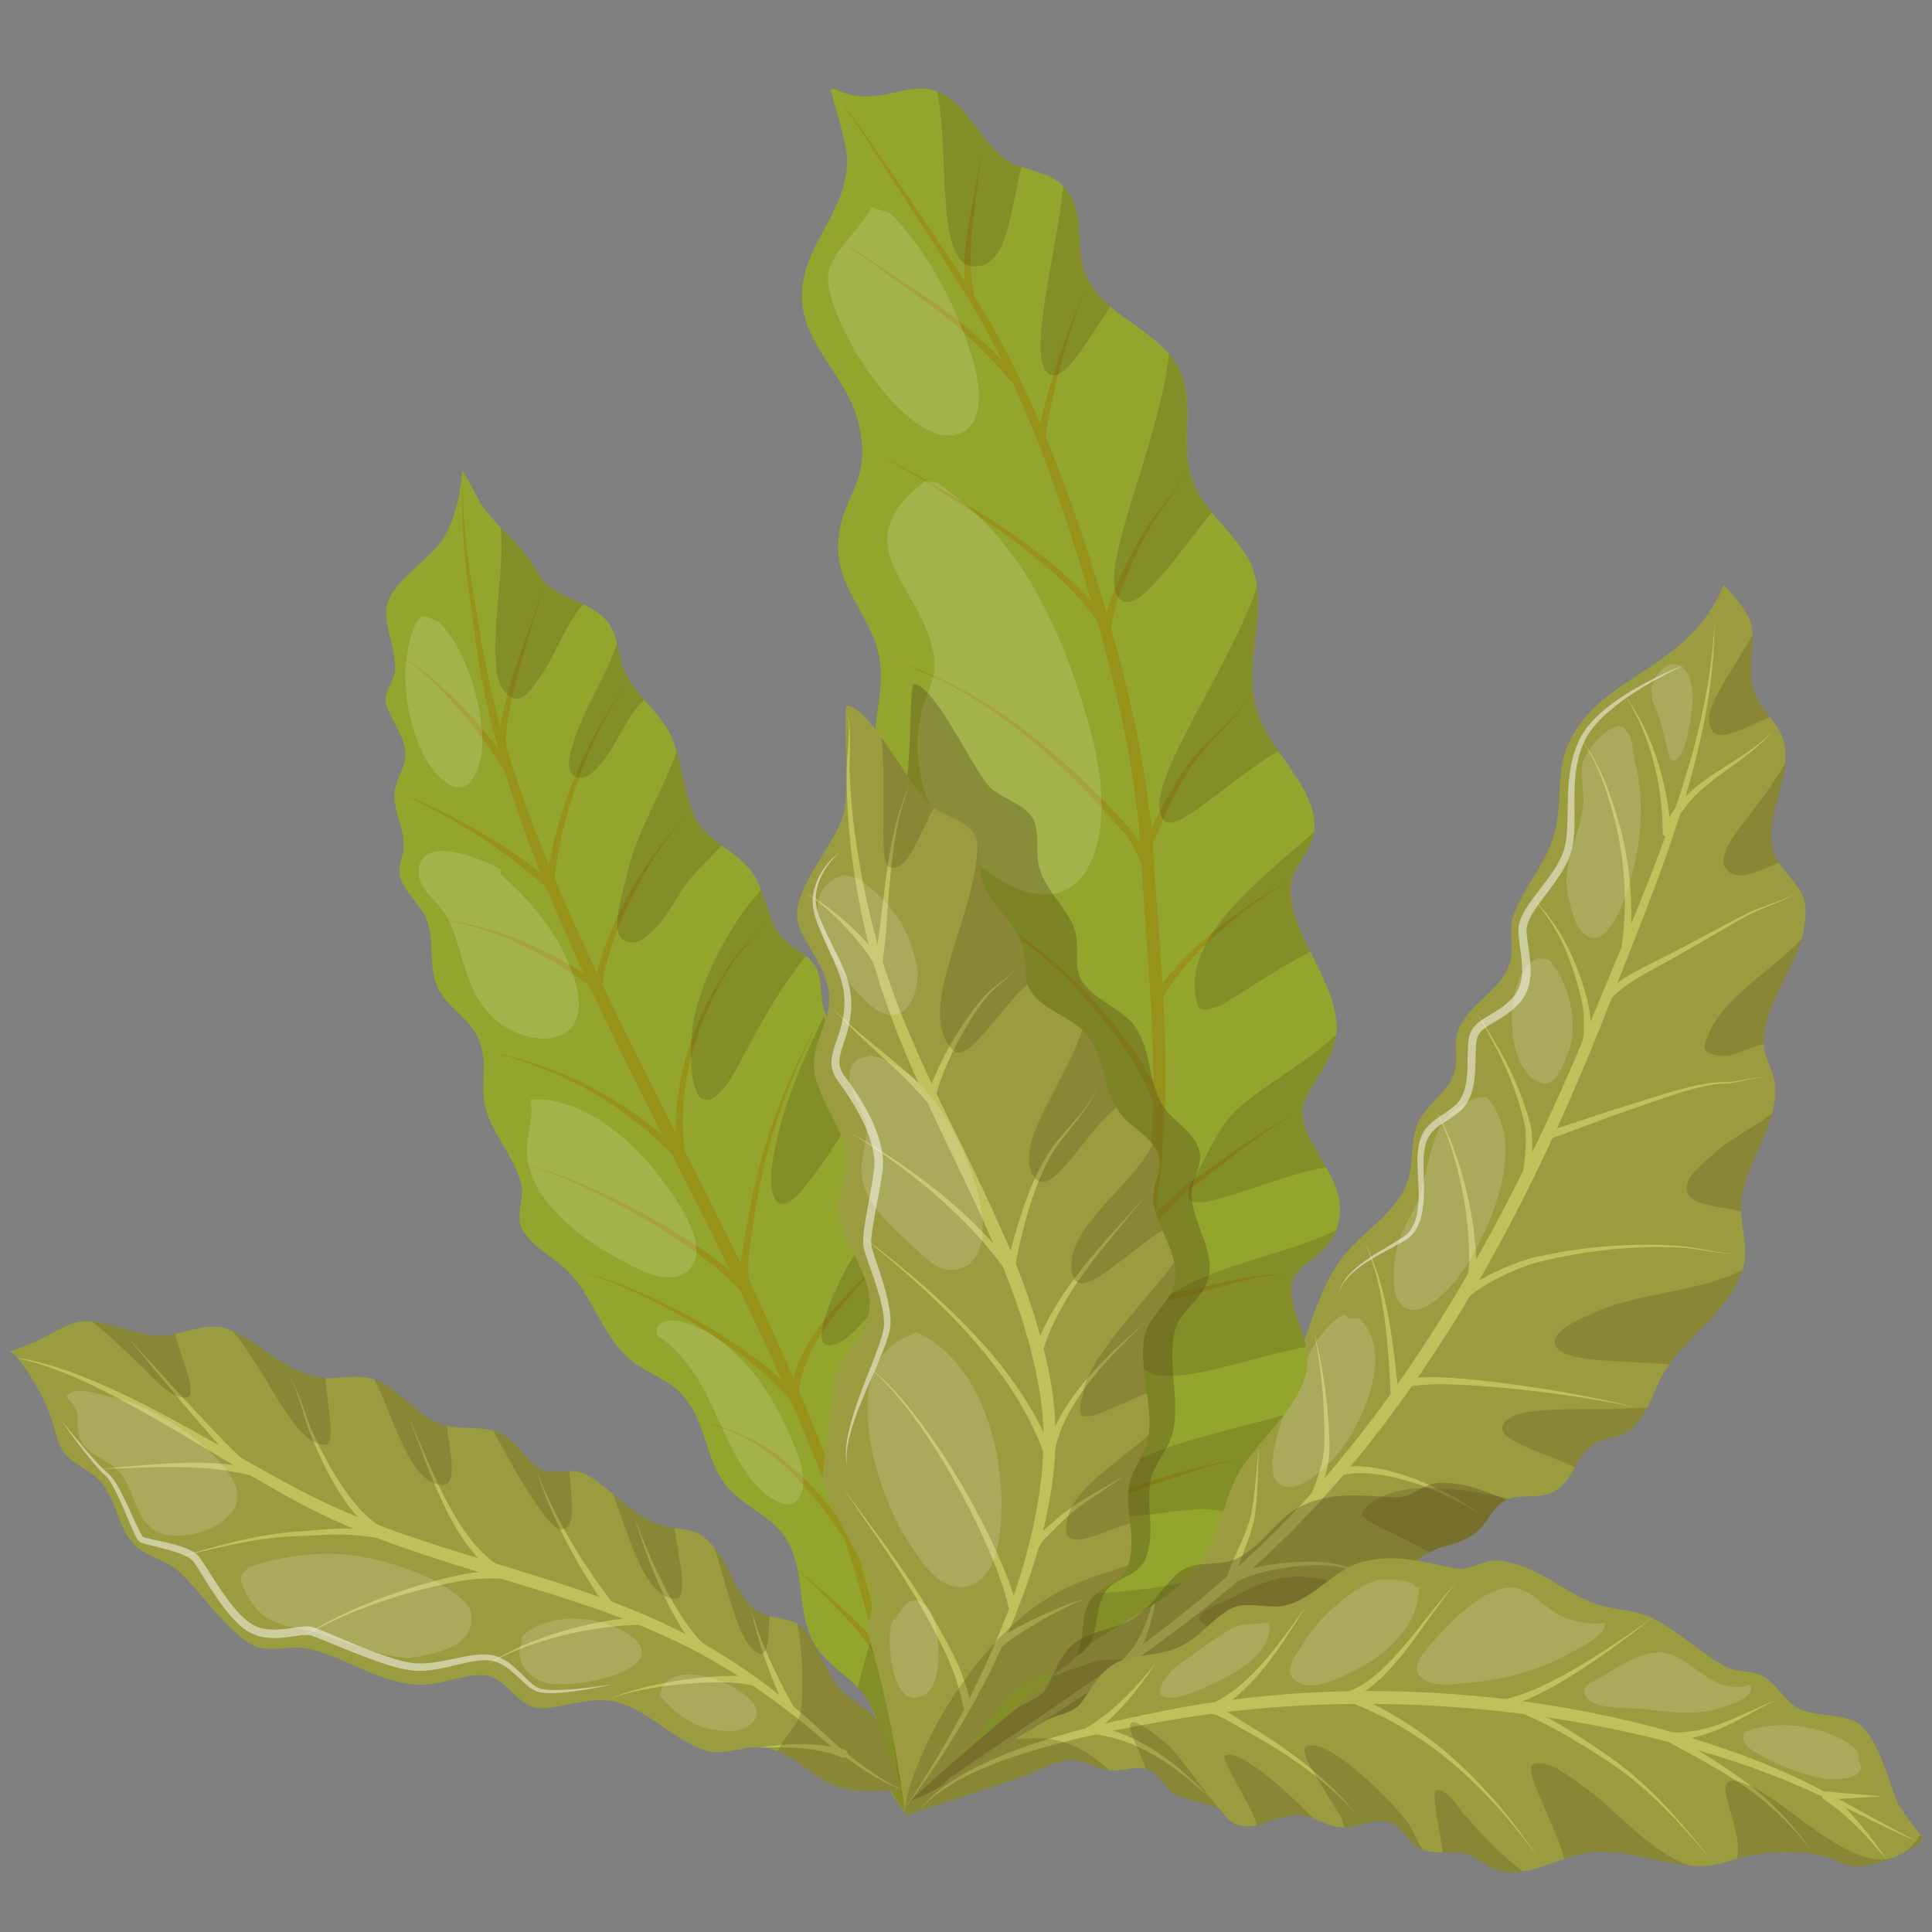 <?xml version="1.0" encoding="utf-8"?>
<!-- Generator: Adobe Illustrator 23.0.1, SVG Export Plug-In . SVG Version: 6.00 Build 0)  -->
<svg version="1.1" id="Layer_1" xmlns="http://www.w3.org/2000/svg" xmlns:xlink="http://www.w3.org/1999/xlink" x="0px" y="0px"
	 viewBox="0 0 500 500" style="enable-background:new 0 0 500 500;" xml:space="preserve">
<rect x="0" y="0" width="500" height="500" fill="#808080" stroke="none"/>
<style type="text/css">
	.st0{fill:#4F2700;}
	.st1{fill:#9B9B40;}
	.st2{fill:#BFC15D;}
	.st3{opacity:0.25;fill:#54491B;}
	.st4{opacity:0.15;fill:#FFFFFF;}
	.st5{fill:#94A52D;}
	.st6{fill:#96921A;}
	.st7{opacity:0.35;fill:#54491B;}
	.st8{opacity:0.5;}
	.st9{fill:#FFFFFF;}
	.st10{opacity:0.35;}
	.st11{fill:#54491B;}
</style>
<path class="st0" d="M-519,97"/>
<g>
	<g>
		<g transform="matrix(1,0,0,1,-15.308,265.897)">
			<path class="st1" d="M471.74,2.71c-0.04,0.53-0.04,1.04-0.01,1.54c0.29,4.26,3.2,7.8,3.05,12.33c-0.07,2-0.38,3.89-0.87,5.73
				c-1.94,7.45-6.61,13.88-7.86,21.63c-0.19,1.21-0.23,2.43-0.16,3.66c0.25,5.07,2.06,10.28,0.37,15.1
				c-0.02,0.07-0.06,0.15-0.08,0.21c-4.18,11.15-12.58,15.48-18.91,24.32c-0.25,0.34-0.5,0.7-0.73,1.06
				c-2.03,3.03-3.18,6.72-4.86,10.03c-1.03,2.04-2.27,3.95-4.01,5.47c-3.21,2.78-8.04,2.12-11.07,4.84
				c-1.69,1.51-2.72,3.38-3.73,5.21c-1.38,2.5-2.75,4.97-5.77,6.47c-3.66,1.81-7.48,0.41-11.18,1.68c-0.03,0.01-0.07,0.02-0.1,0.03
				c-0.23,0.08-0.45,0.17-0.65,0.26c-5.67,2.54-3.63,8.95-15.57,11.88c-1.58,0.39-3.02,0.98-4.36,1.7
				c-5.09,2.75-8.81,7.43-13.73,10.35c-1.03,0.61-2.11,1.15-3.27,1.58c-5.97,2.21-12.73,0.37-18.8,2.41
				c-4.88,1.65-8.06,5.06-11.6,8.16c-1.71,1.49-3.52,2.91-5.64,4.01c-4.19,2.18-8.89,1.88-13.44,2.72
				c-0.82,0.15-1.63,0.33-2.45,0.57c-6.21,1.88-13.53,6.27-18.78,10.05c-11.33,8.16-18.19,13.99-31.76,17.8
				c-3.63,1.03-6.8,2.94-10.09,4.57c-1.34,0.67-2.71,1.28-4.14,1.78c-0.15,0.06-0.43,0.21-0.61,0.28c-0.12,0.05-0.21,0.05-0.19-0.07
				c0.48-2.6,25.74-23.42,27.22-24.52c3.25-2.41,6.46-4.94,9.65-7.57c0.01-0.01,0.03-0.02,0.04-0.03
				c4.63-3.82,9.18-7.87,13.59-12.09c11.35-10.82,21.86-22.79,30.59-35.07c6.94-9.73,13.1-19.78,17.69-30.83
				c3.84-9.27,6.12-19.31,11.47-27.98c4.57-7.42,13.1-11.93,17.34-19.29c3.01-5.21,1.83-10.81,3.29-16.25
				c1.69-6.3,8.88-9.21,10.28-15.65c0.85-3.89-0.69-7.42,1.27-11.17c3.37-6.4,9.98-8.86,12.68-15.72c1.67-4.23-0.39-8.95,1.18-13.06
				c3.1-8.06,9.24-14.16,11-22.89c1.51-7.51-0.01-14.47,3.28-21.57c8.36-18.06,31.25-18.73,40.07-40.92c0,0,6.4,6.33,7.18,10.35
				c0.16,0.85,0.25,1.71,0.28,2.57c0.21,4.89-1.18,9.95,0.34,14.6c0.83,2.57,2.54,4.61,4.17,6.68c1.53,1.96,3,3.96,3.62,6.46
				c0.44,1.8,0.52,3.61,0.36,5.41c-0.57,7.07-4.59,14.18-3.49,21.43c0.24,1.59,0.92,3.03,1.8,4.37c2.48,3.79,6.54,6.9,6.86,11.01
				c0.25,3.11-0.15,5.96-0.92,8.68C479.1-14.09,472.59-6.76,471.74,2.71z"/>
		</g>
		<path class="st2" d="M443.71,160.85c0.03,8.05-0.85,16.09-2.32,24.01c-1.46,7.93-3.48,15.75-5.82,23.46
			c-4.75,15.42-10.8,30.37-16.68,45.32c-11.43,30.05-24.77,59.61-41.71,87.12c-4.19,6.9-8.73,13.59-13.36,20.2l-3.58,4.89
			l-1.79,2.44l-1.86,2.39l-3.72,4.78l-3.87,4.66c-2.54,3.14-5.31,6.09-7.98,9.13c-1.36,1.49-2.79,2.93-4.18,4.4l-2.1,2.19
			l-2.17,2.12c-5.72,5.72-11.85,11.01-18.1,16.11c-12.54,10.18-25.84,19.31-39.32,28.1L234.39,468
			c13.12-9.3,26.62-18.06,39.84-27.19c13.27-9.05,26.34-18.39,38.58-28.72c12.24-10.33,23.65-21.56,33.72-34l3.8-4.64l3.67-4.75
			l1.83-2.37l1.77-2.42l3.53-4.85c4.57-6.57,9.04-13.21,13.18-20.06c4.24-6.79,8.18-13.77,12.02-20.79
			c3.77-7.07,7.45-14.19,10.9-21.42c1.78-3.59,3.41-7.25,5.12-10.88c1.63-3.66,3.3-7.31,4.87-11c1.58-3.68,3.15-7.37,4.67-11.09
			l4.61-11.14c6.17-14.85,12.46-29.63,17.51-44.85C439.13,192.66,443,176.95,443.71,160.85z"/>
		<path class="st2" d="M432.09,211.32c1.55-2.57,3.54-4.81,5.75-6.74c2.2-1.94,4.6-3.59,7.01-5.15c4.81-3.13,9.85-5.95,13.85-10.11
			c-3.75,4.4-8.67,7.58-13.26,10.97c-2.3,1.7-4.54,3.46-6.54,5.44c-1.99,1.98-3.72,4.19-4.99,6.62c-0.27,0.51-0.9,0.71-1.41,0.44
			c-0.51-0.27-0.71-0.9-0.44-1.41C432.07,211.36,432.08,211.34,432.09,211.32z"/>
		<path class="st2" d="M414.96,257.5c3.47-3.63,7.83-5.89,12.05-8.01c4.25-2.09,8.44-4.27,12.62-6.51
			c4.18-2.22,8.34-4.48,12.59-6.62c4.31-2.08,9.01-3.04,13.13-5.43c-4.03,2.54-8.75,3.7-12.9,5.9c-4.14,2.28-8.22,4.69-12.32,7.07
			c-4.09,2.38-8.22,4.74-12.4,6.98c-4.12,2.25-8.24,4.64-11.23,8.03l-0.01,0.01c-0.38,0.43-1.04,0.48-1.48,0.09
			c-0.43-0.38-0.48-1.04-0.09-1.48C414.94,257.52,414.95,257.5,414.96,257.5z"/>
		<path class="st2" d="M399.98,292.99c4.73-1.48,9.43-3.1,14.16-4.67c4.73-1.59,9.51-2.99,14.25-4.49c4.75-1.47,9.58-2.86,14.52-3.6
			c1.26-0.2,2.52-0.14,3.75-0.17c1.23,0.01,2.44-0.24,3.67-0.46c2.44-0.44,4.92-0.91,7.41-0.74c-2.5-0.09-4.94,0.47-7.36,0.99
			c-1.21,0.26-2.44,0.56-3.71,0.59c-1.25,0.07-2.49,0.05-3.68,0.29c-4.87,0.9-9.6,2.44-14.28,4.07c-4.69,1.67-9.41,3.23-14.06,4.97
			c-4.66,1.72-9.3,3.51-14.02,5.17c-0.54,0.19-1.14-0.09-1.33-0.64c-0.19-0.55,0.09-1.14,0.64-1.33
			C399.96,292.99,399.97,292.99,399.98,292.99z"/>
		<path class="st2" d="M376.78,336.12c1.1-1.37,2.41-2.37,3.73-3.29c1.33-0.91,2.71-1.74,4.12-2.48c2.82-1.49,5.72-2.75,8.72-3.81
			c1.49-0.52,3.04-1,4.59-1.33c1.54-0.34,3.08-0.65,4.63-0.93c3.09-0.57,6.21-1.02,9.33-1.37c6.25-0.69,12.54-0.94,18.81-0.69
			c1.57,0.06,3.13,0.15,4.7,0.29c1.57,0.16,3.11,0.43,4.65,0.71c3.07,0.57,6.16,1.2,9.3,1.16c-3.14,0.13-6.25-0.42-9.34-0.9
			c-1.55-0.24-3.09-0.47-4.65-0.58c-1.55-0.09-3.12-0.14-4.68-0.16c-6.25-0.08-12.49,0.35-18.67,1.2c-3.09,0.43-6.16,0.97-9.21,1.61
			c-1.52,0.32-3.04,0.67-4.55,1.05c-1.5,0.36-2.94,0.85-4.38,1.4c-2.88,1.11-5.7,2.43-8.37,3.94c-1.34,0.75-2.64,1.58-3.86,2.47
			c-1.21,0.89-2.38,1.87-3.22,2.98l-0.01,0.01c-0.35,0.46-1.01,0.55-1.47,0.2c-0.46-0.35-0.55-1.01-0.2-1.47
			C376.77,336.14,376.78,336.13,376.78,336.12z"/>
		<path class="st2" d="M363.85,357.03c0.68-0.15,1.36-0.31,2.04-0.42l1.95-0.15c1.29-0.07,2.56-0.05,3.84-0.04
			c2.54,0.07,5.06,0.24,7.57,0.45c5.03,0.43,10.02,1.07,14.99,1.78c4.98,0.72,9.94,1.52,14.88,2.46c4.93,0.94,9.86,1.95,14.7,3.31
			c-4.88-1.2-9.83-2.03-14.79-2.8c-4.96-0.76-9.94-1.39-14.92-1.94c-4.98-0.53-9.98-1-14.97-1.25c-2.5-0.12-4.99-0.2-7.47-0.18
			c-1.23,0.04-2.48,0.06-3.69,0.17l-1.8,0.2l-1.64,0.39l-0.23,0.05c-0.56,0.13-1.12-0.21-1.25-0.77c-0.13-0.56,0.21-1.12,0.77-1.25
			C363.84,357.03,363.85,357.03,363.85,357.03z"/>
		<path class="st2" d="M346.13,379.96c3.46-0.82,6.9-0.55,10.19,0.01c3.3,0.59,6.49,1.54,9.6,2.69c3.1,1.17,6.11,2.54,9.02,4.1
			c2.9,1.57,5.72,3.32,8.23,5.44c-2.62-1.98-5.51-3.57-8.47-4.98c-2.96-1.4-6.01-2.59-9.12-3.58c-3.11-0.97-6.29-1.73-9.49-2.13
			c-3.18-0.38-6.46-0.42-9.38,0.45l-0.04,0.01c-0.55,0.16-1.14-0.15-1.3-0.71c-0.16-0.55,0.15-1.14,0.71-1.3
			C346.09,379.97,346.11,379.97,346.13,379.96z"/>
		<path class="st2" d="M315.58,410.17c1.46-1.57,3.25-2.38,5-3.11c1.76-0.73,3.58-1.16,5.39-1.59c3.64-0.76,7.31-1.15,10.99-1.28
			c3.65-0.1,7.44,0.02,10.97,1.11c3.53,0.96,7.06,1.98,10.4,3.49c-3.4-1.35-6.96-2.19-10.52-2.98c-3.54-0.92-7.16-0.84-10.79-0.58
			c-3.61,0.3-7.2,0.87-10.68,1.77c-1.72,0.5-3.45,1-5.04,1.75c-1.57,0.73-3.14,1.6-4.13,2.79l-0.01,0.02
			c-0.37,0.44-1.03,0.51-1.47,0.14c-0.45-0.37-0.51-1.03-0.14-1.47C315.55,410.2,315.57,410.19,315.58,410.17z"/>
		<path class="st2" d="M430.32,215.51c-0.02-6.24-0.83-12.51-2.44-18.59c-1.62-6.07-4.03-11.98-7.59-17.24
			c3.84,5.05,6.61,10.89,8.59,16.94c1.97,6.07,3.15,12.41,3.52,18.83c0.03,0.58-0.41,1.07-0.98,1.11c-0.58,0.03-1.07-0.41-1.11-0.98
			C430.32,215.55,430.32,215.53,430.32,215.51z"/>
		<path class="st2" d="M419.6,245.5c1.41-9.31,1.16-18.92-0.6-28.24c-0.44-2.33-0.99-4.64-1.62-6.94c-0.63-2.3-1.3-4.58-2.1-6.82
			c-1.58-4.48-3.58-8.86-6.49-12.67c3.04,3.7,5.22,8.04,6.98,12.49c0.88,2.23,1.65,4.5,2.36,6.79c0.72,2.28,1.36,4.6,1.89,6.94
			c2.12,9.37,2.74,19.11,1.65,28.74c-0.07,0.57-0.58,0.99-1.16,0.92c-0.57-0.07-0.99-0.58-0.92-1.16c0-0.01,0-0.02,0-0.03
			L419.6,245.5z"/>
		<path class="st2" d="M409.21,271.42c0.45-1.64,0.63-3.44,0.69-5.23c0.05-1.79-0.03-3.6-0.26-5.38c-0.22-1.76-0.7-3.53-1.15-5.31
			c-0.47-1.77-1.01-3.52-1.61-5.24c-1.2-3.46-2.68-6.82-4.52-9.99c-0.92-1.59-1.95-3.11-3.08-4.55c-1.26-1.38-1.82-3.25-3.22-4.48
			c1.47,1.17,2.12,3.02,3.42,4.31c1.21,1.4,2.32,2.89,3.33,4.44c2.01,3.11,3.68,6.45,5.06,9.9c0.69,1.72,1.33,3.47,1.88,5.24
			c0.54,1.77,1.12,3.55,1.44,5.43c0.33,1.86,0.5,3.74,0.54,5.63c0.02,1.89-0.06,3.8-0.49,5.74c-0.13,0.56-0.68,0.92-1.25,0.79
			c-0.56-0.13-0.92-0.68-0.79-1.25c0-0.02,0.01-0.03,0.01-0.05L409.21,271.42z"/>
		<path class="st2" d="M394.02,304.9c0.46-3.83,0.96-7.66,0.85-11.43c-0.04-0.95-0.13-1.82-0.35-2.74c-0.21-0.93-0.45-1.86-0.7-2.79
			c-0.5-1.85-1.07-3.69-1.71-5.5c-1.27-3.63-2.79-7.18-4.57-10.61c-0.44-0.86-0.91-1.7-1.38-2.55l-1.34-2.58
			c-0.9-1.7-1.83-3.43-3.26-4.75c1.49,1.26,2.5,2.97,3.48,4.63l1.45,2.51c0.5,0.82,1.01,1.65,1.5,2.49
			c1.94,3.36,3.64,6.87,5.09,10.49c0.72,1.81,1.39,3.64,1.98,5.5c0.3,0.93,0.58,1.87,0.84,2.81c0.28,0.95,0.45,2.01,0.53,2.99
			c0.29,3.98-0.05,7.87-0.33,11.74c-0.04,0.58-0.54,1.01-1.12,0.97c-0.58-0.04-1.01-0.54-0.97-1.12
			C394.01,304.94,394.01,304.92,394.02,304.9z"/>
		<path class="st2" d="M379.81,331.58c0.48-3.78,0.48-7.65,0.23-11.51c-0.25-3.86-0.78-7.71-1.52-11.53
			c-0.74-3.81-1.68-7.59-2.88-11.3c-1.2-3.7-2.62-7.34-4.52-10.76c2.05,3.33,3.64,6.92,5.02,10.59c1.36,3.67,2.49,7.43,3.4,11.25
			c0.92,3.82,1.63,7.69,2.06,11.61c0.43,3.92,0.62,7.88,0.29,11.88c-0.05,0.58-0.55,1-1.13,0.96c-0.58-0.05-1-0.55-0.96-1.13
			c0-0.01,0-0.03,0-0.04L379.81,331.58z"/>
		<path class="st2" d="M360,362.28c-0.39-7.02-0.74-14.02-1.66-20.96c-0.94-6.92-2.4-13.85-5.34-20.25
			c3.26,6.25,5.09,13.17,6.37,20.09c1.28,6.94,1.98,13.98,2.71,20.96c0.06,0.57-0.36,1.09-0.93,1.15c-0.57,0.06-1.09-0.36-1.15-0.93
			C360.01,362.32,360.01,362.3,360,362.28z"/>
		<path class="st2" d="M338.42,388.48c1.71-3.22,2.98-6.81,3.78-10.42c0.41-1.84,0.56-3.59,0.54-5.51c0.01-1.89-0.01-3.78-0.07-5.67
			c-0.24-7.56-1.1-15.12-2.71-22.54c1.95,7.34,3.17,14.88,3.76,22.48c0.15,1.9,0.25,3.8,0.33,5.71c0.03,0.94,0.09,1.91,0.03,2.91
			c-0.05,0.98-0.17,1.95-0.33,2.91c-0.67,3.83-1.78,7.53-3.46,11.1c-0.25,0.52-0.87,0.75-1.39,0.5c-0.52-0.25-0.75-0.87-0.5-1.39
			c0.01-0.01,0.01-0.03,0.02-0.04L338.42,388.48z"/>
		<path class="st2" d="M316.96,409.65c0.88-3.06,2.21-5.83,3.44-8.61c1.23-2.77,2.48-5.54,3.22-8.42c0.66-2.91,0.99-5.96,1.3-8.97
			c0.3-3.03,0.54-6.07,0.95-9.09c-0.23,3.04-0.3,6.08-0.42,9.12c-0.13,3.05-0.29,6.09-0.8,9.16c-0.6,3.07-1.72,5.95-2.79,8.8
			c-1.07,2.85-2.22,5.67-2.86,8.51l0,0.01c-0.13,0.56-0.69,0.92-1.25,0.79c-0.56-0.13-0.92-0.69-0.79-1.25
			C316.95,409.69,316.96,409.67,316.96,409.65z"/>
		<path class="st2" d="M291.57,428.32c1.31-1.18,2.36-2.79,3.25-4.47c0.89-1.7,1.62-3.5,2.27-5.34c1.3-3.68,2.25-7.51,3.18-11.33
			c-0.59,3.89-1.2,7.79-2.18,11.63c-0.49,1.92-1.08,3.83-1.85,5.7c-0.78,1.86-1.73,3.71-3.22,5.32c-0.39,0.42-1.06,0.45-1.48,0.06
			c-0.42-0.39-0.45-1.06-0.06-1.48c0.02-0.02,0.04-0.05,0.07-0.07L291.57,428.32z"/>
		<path class="st3" d="M303.46,431c-0.82,0.15-1.63,0.33-2.45,0.57c-6.21,1.88-13.53,6.27-18.78,10.05
			c-11.33,8.16-18.19,13.99-31.76,17.8c-3.63,1.03-6.8,2.94-10.09,4.57c-1.34,0.67-2.71,1.28-4.14,1.78
			c-0.15,0.06-0.43,0.21-0.61,0.28c-0.12,0.05-0.21,0.05-0.19-0.07c0.48-2.6,25.74-23.42,27.22-24.52c3.25-2.41,6.46-4.94,9.65-7.57
			c0.01-0.01,0.03-0.02,0.04-0.03c3.54-1.32,7.11-2.57,10.69-3.75c2.22-0.74,5.41-0.82,9.07-0.56
			C295.61,429.81,299.52,430.37,303.46,431z"/>
		<path class="st3" d="M356.2,412.12c-1.03,0.61-2.11,1.15-3.27,1.58c-5.97,2.21-12.73,0.37-18.8,2.41
			c-4.88,1.65-8.06,5.06-11.6,8.16c-6.43-2.27-14.7-3.55-11.35-6.84c1.92-1.89,5.41-2.63,7.74-3.93
			C334.45,404.71,339.78,408.16,356.2,412.12z"/>
		<path class="st3" d="M390.61,387.9c-0.03,0.01-0.07,0.02-0.1,0.03c-0.23,0.08-0.45,0.17-0.65,0.26
			c-5.67,2.54-3.63,8.95-15.57,11.88c-1.58,0.39-3.02,0.98-4.36,1.7c-6.09-3.65-14.36-6.83-16.64-8.8
			c-0.72-0.63-1.17-1.41-0.48-2.18c1.36-1.5,3.02-2.65,4.89-3.49c3.02-1.41,6.59-2.04,10.38-2.19c0.88-0.03,1.77-0.04,2.66-0.02
			c5.68,0.09,11.65,1.09,16.83,2.15C388.62,387.47,389.65,387.69,390.61,387.9z"/>
		<path class="st3" d="M426.38,364.24c-1.03,2.04-2.27,3.95-4.01,5.47c-3.21,2.78-8.04,2.12-11.07,4.84
			c-1.69,1.51-2.72,3.38-3.73,5.21c-7.52-3.75-19.91-6.76-18.67-10.7C390.89,362.78,411.99,365.58,426.38,364.24z"/>
		<path class="st3" d="M448.6,329.77c0.72-0.3,1.53-0.7,2.37-1.16c-0.02,0.07-0.06,0.15-0.08,0.21
			c-4.18,11.15-12.58,15.48-18.91,24.32c-10.74-1.25-28.84-0.11-29.61-5.52c-0.48-3.48,7.07-6.44,9.25-7.48
			C423.28,334.62,436.71,334.8,448.6,329.77z"/>
		<path class="st3" d="M444.02,298.18c3.25-2.98,9.31-6.13,14.59-9.96c-1.94,7.45-6.61,13.88-7.86,21.63
			c-0.19,1.21-0.23,2.43-0.16,3.66c-5.16-1.21-11.41-1.51-13.31-3.88C434.06,305.64,441.72,300.29,444.02,298.18z"/>
		<path class="st3" d="M441.18,270.44c3.04-11.8,17.13-18.67,25.12-27.5c-2.51,8.87-9.02,16.2-9.87,25.68
			c-0.05,0.53-0.05,1.04-0.01,1.54c-3.65,1.09-7.11,2.55-8.61,2.95C446.44,273.47,440.46,273.28,441.18,270.44z"/>
		<path class="st3" d="M442.27,186.47c-0.37-4.7,7.33-14.81,11.29-22.17c0.21,4.89-1.18,9.95,0.34,14.6
			c0.83,2.57,2.54,4.61,4.17,6.68C451.49,188.15,442.85,193.96,442.27,186.47z"/>
		<path class="st3" d="M462.06,197.44c-0.57,7.07-4.59,14.18-3.49,21.43c0.24,1.59,0.92,3.03,1.8,4.37
			c-5.25,2.1-10.55,5.2-13.54,1.77c-2.56-2.95,2.02-8.98,3.67-11.16C452.86,210.76,458.41,203.85,462.06,197.44z"/>
		<path class="st4" d="M427.6,181.31c1.79,3.39,2.55,7.11,3.52,10.79c0.29,1.11,0.48,3.96,1.61,4.59c1.8,0.99,3.43-3.92,3.67-4.96
			c1.08-4.94,3.14-13.26,0.02-17.88c-3.75-5.55-9.9,1.63-8.92,6.1L427.6,181.31z"/>
		<path class="st4" d="M420.16,188.18c-3.61-1.67-9.78,6.13-10.51,9.18c-0.95,4,0.59,7.6,0.04,11.46
			c-1.4,9.75-6.15,14.62-3.48,24.79c0.62,2.37,1.22,5.03,2.77,7.01c5.78,7.34,10.85-6.12,12.07-9.76
			c3.5-10.47,4.92-22.78,2.11-33.57c-0.57-2.18-0.44-5.64-1.87-7.55L420.16,188.18z"/>
		<path class="st4" d="M397.97,248.02c-9.02,3.87-9.05,28.89,0.73,32.2c4.02,1.36,5.9-4.88,7.07-7.66
			c2.97-7.12,0.32-18.83-5.04-24.32L397.97,248.02z"/>
		<path class="st4" d="M382.79,284c-12.51,4.01-12.07,14.12-15.15,24.92c-1.33,4.64-4.53,8.17-5.81,12.94
			c-1.03,3.83-2.98,14.89,2.57,16.91c5.4,1.97,13.17-7.99,15.36-11.62c6.78-11.26,15.44-31.51,5-43.22L382.79,284z"/>
		<path class="st4" d="M348.77,341.28c-0.6-3.92-7.72,5.1-8.28,6.09c-4.34,7.68-8.56,18.16-10.58,26.74
			c-0.55,2.34-1.52,8.42,1.25,9.99c4.53,2.58,9.9-2.72,12.77-5.4c7.45-6.99,17.99-28.6,7.65-37.57L348.77,341.28z"/>
	</g>
	<g>
		<g transform="matrix(1,0,0,1,96.91,179.426)">
			<path class="st5" d="M249.86,134.07c-0.07,1.87-0.41,3.46-0.92,4.84c-2.8,7.43-10.92,8.66-11.56,14.11
				c-0.65,5.51,2.58,10.52,3.69,16.12c0.43,2.18,0.54,4.44-0.02,6.86c-0.87,3.75-3.08,7.32-5.73,10.78
				c-3.91,5.14-8.77,10.04-11.62,14.95c-1.83,3.16-2.94,6.58-4.04,10.03c-1.1,3.47-2.18,6.94-3.92,10.13
				c-1.74,3.16-3.98,5.83-6.55,8.18c-7.04,6.49-16.49,10.65-24.26,16.22c-1.24,0.88-2.43,1.8-3.57,2.78
				c-0.23,0.2-0.46,0.39-0.69,0.6c-8.18,7.06-16.01,14.64-24.66,21.2c-1.12,0.85-2.23,1.69-3.36,2.52c-2.3,1.7-4.6,3.39-6.92,5.09
				c-0.05,0.03-3.96,2.11-7.53,3.97c-1.54,0.8-3.03,1.56-4.1,2.09c0,0-0.26-0.37-0.14-0.51c1.54-1.72,1.94-2.45,3.98-4.48
				c6.06-6.02,13.23-12.83,15.06-17.01c3.38-7.8,6.52-16.01,9.15-24.41c5.24-16.67,8.56-34.2,8.14-51.21
				c-0.53-21.81-9.9-24.55-12.82-41.2c-2.32-13.32,3.36-26.3-1.71-39.29c-3.87-9.9-12.23-16.47-14.74-27.16
				c-2-8.5,0.87-17.47,0.24-26.04c-0.59-7.85-4.38-14.47-7.55-21.27c-1.67-3.58-3.17-7.21-3.92-11.08
				c-2.01-10.27,2.22-19.06,1.05-28.93C129.5-19.29,119.5-26.82,120-38.66c0.54-12.89,9.43-15.84,5.06-32.06
				c-3.37-12.51-15.87-20.73-14.3-34.5c1.39-12.21,11.41-19.43,11.61-32.87c0.06-3.74-4.37-17.83-4.37-18.25
				c0,0,0.01,0.01,0.03,0.05l1.03-0.18c9.76,5.13,17.97-1.47,25.24,0.26c0.45,0.11,0.89,0.25,1.31,0.41
				c7.13,2.71,11.33,12.75,17.07,17.13c1.45,1.12,3.08,1.83,4.76,2.42c3.53,1.23,7.28,1.87,10.11,4.31c0.26,0.23,0.52,0.46,0.76,0.7
				c6.36,6.45,2.41,16.78,6.26,23.99c1.54,2.89,3.61,5.16,5.9,7.17c5,4.37,11.1,7.41,15.22,12.37c0.73,0.86,1.39,1.78,1.97,2.77
				c5.42,9.25,0.32,20.82,4.29,30.59c1.12,2.73,2.86,5.21,4.8,7.61c4.23,5.17,9.37,9.91,10.96,15.74c0.34,1.25,0.57,2.49,0.73,3.72
				c1.43,11.37-4.17,22.18,0.76,34.23c1.08,2.66,2.83,5.34,4.75,8.08c4.37,6.26,9.55,12.76,9.33,19.64
				c-0.01,0.42-0.06,0.82-0.12,1.23c-0.85,5.44-5.86,9.36-6.05,14.19c-0.23,5.6,2.32,11.2,5.12,16.84
				c3.05,6.14,6.39,12.33,6.76,18.6c0.06,1,0,2.01-0.16,2.99c-1.27,8.26-9.12,15.43-8.77,19.78c0.43,5.29,3.62,9.78,6.24,14.41
				C248.31,126.27,250.02,129.92,249.86,134.07z"/>
		</g>
		<path class="st6" d="M216.18,24.26c1.6,1.9,3.03,3.93,4.49,5.93l4.3,6.07l8.42,12.26c5.58,8.2,11.12,16.42,16.61,24.69
			c10.94,16.67,19.12,34.98,25.97,53.63c3.45,9.33,6.53,18.78,9.39,28.29c2.87,9.52,5.48,19.13,7.65,28.85
			c2.16,9.72,3.85,19.57,4.88,29.51c0.52,4.98,0.75,9.97,1.1,14.88l1.09,14.82c0.71,9.89,1.35,19.82,1.51,29.79
			c0.19,9.97-0.25,19.97-1.21,29.88c-0.95,9.92-2.34,19.78-4.1,29.58c-0.89,4.9-1.85,9.78-2.93,14.64
			c-1.1,4.85-2.29,9.68-3.59,14.49c-5.2,19.2-11.87,38.06-20.97,55.79c-4.61,8.82-9.81,17.35-15.92,25.21
			c-6.06,7.88-13.09,15.07-21.17,20.83c3.92-3.03,7.6-6.36,10.98-9.98c3.41-3.58,6.56-7.4,9.48-11.39
			c5.86-7.96,10.8-16.56,15.15-25.42c8.73-17.73,15.07-36.56,19.93-55.7c4.76-19.17,8.31-38.66,10.08-58.32
			c0.9-9.83,1.28-19.67,1.05-29.53c-0.2-9.86-0.91-19.72-1.64-29.6l-1.02-14.85c-0.33-4.98-0.53-9.9-1.01-14.78
			c-0.96-9.79-2.58-19.53-4.67-29.17c-2.1-9.64-4.64-19.19-7.45-28.67c-2.84-9.48-5.76-18.93-9.03-28.26
			c-6.51-18.65-14.36-36.91-24.92-53.61c-5.27-8.39-10.6-16.75-15.97-25.09l-8.1-12.47l-4.09-6.21
			C219.07,28.29,217.71,26.21,216.18,24.26z"/>
		<path class="st6" d="M249.98,75.8c-0.9-6.12-0.24-12.22,0.75-18.12c1-5.92,2.38-11.73,3.1-17.68c-0.38,5.97-1.42,11.9-2.07,17.82
			c-0.65,5.91-0.92,11.9,0.27,17.61c0.12,0.57-0.25,1.12-0.81,1.24c-0.57,0.12-1.12-0.25-1.24-0.81
			C249.99,75.85,249.98,75.82,249.98,75.8z"/>
		<path class="st6" d="M268.38,113.13c2.85-13.01,6.95-25.72,12.33-37.83c-4.74,12.37-8.13,25.22-10.28,38.22
			c-0.09,0.57-0.63,0.96-1.2,0.87c-0.57-0.09-0.96-0.63-0.87-1.2C268.37,113.17,268.38,113.15,268.38,113.13z"/>
		<path class="st6" d="M285.33,163.68c0.56-4.05,1.82-7.87,3.32-11.55c1.5-3.68,3.27-7.23,5.2-10.68c1.92-3.44,4-6.85,6.49-9.91
			c2.39-3.11,4.93-6.18,6.29-9.9c-1.19,3.78-3.63,7.01-5.87,10.21c-2.34,3.16-4.22,6.58-5.99,10.09c-1.76,3.5-3.35,7.08-4.66,10.75
			c-1.31,3.66-2.35,7.44-2.71,11.21l0,0.02c-0.05,0.58-0.56,1-1.14,0.94c-0.58-0.05-1-0.56-0.94-1.14
			C285.33,163.71,285.33,163.69,285.33,163.68z"/>
		<path class="st6" d="M295.92,218.57c3.46-6.99,6.76-14.23,11.43-20.63c2.27-3.26,5.19-5.99,8.03-8.66
			c2.82-2.69,5.64-5.47,7.47-8.96c-1.67,3.57-4.39,6.52-7.1,9.33c-2.74,2.81-5.47,5.59-7.54,8.88c-4.31,6.49-7.23,13.74-10.4,20.92
			c-0.23,0.53-0.85,0.77-1.38,0.54c-0.53-0.23-0.77-0.85-0.54-1.38C295.91,218.6,295.92,218.58,295.92,218.57z"/>
		<path class="st6" d="M298.59,258.11c2.04-3.45,4.54-6.55,7.24-9.42c2.7-2.87,5.61-5.51,8.64-7.99
			c6.08-4.94,12.62-9.27,19.48-12.97c-6.69,4-13,8.61-18.8,13.77c-2.89,2.59-5.64,5.32-8.16,8.25c-2.51,2.92-4.79,6.04-6.58,9.39
			l0,0.01c-0.27,0.51-0.91,0.7-1.42,0.43c-0.51-0.27-0.7-0.91-0.43-1.42C298.58,258.14,298.59,258.12,298.59,258.11z"/>
		<path class="st6" d="M297.89,318.76c0.03-0.05,0.05-0.11,0.07-0.17c0.97-0.11-2.8-2.1-1.78-1.01c-0.01,0.01-0.05,0.06-0.04,0.04
			l0.01-0.02l0.05-0.07l0.11-0.15l0.22-0.31l0.44-0.63l0.91-1.29l2.23-2.29c1.46-1.44,2.94-2.89,4.51-4.25
			c1.55-1.37,3.29-2.62,4.97-3.74l5.02-3.52c6.66-4.73,13.35-9.59,20.75-13.15c-7.24,3.87-13.66,8.97-20.12,13.99l-4.88,3.74
			c-1.68,1.22-3.21,2.43-4.68,3.84c-1.47,1.38-2.86,2.86-4.25,4.36l-1.97,2.18l-0.81,1.25l-0.42,0.65l-0.21,0.33l-0.11,0.17
			l-0.06,0.09l-0.04,0.06l-0.07,0.08c1.02,1.1-2.77-0.88-1.79-1c0.02-0.07,0.05-0.13,0.08-0.19c0.28-0.51,0.91-0.69,1.42-0.42
			C297.98,317.62,298.16,318.26,297.89,318.76z"/>
		<path class="st6" d="M292.68,339.09c3.02-2.12,6.44-3.21,9.8-4.07c3.39-0.83,6.74-1.45,10.1-2.23c3.36-0.74,6.73-1.49,10.12-2.1
			c1.71-0.28,3.38-0.64,5.13-0.75c1.73-0.08,3.45,0.14,5.17,0c-1.71,0.23-3.45,0.1-5.15,0.26c-1.68,0.19-3.37,0.64-5.04,1
			c-3.35,0.78-6.66,1.69-9.98,2.6c-3.3,0.94-6.68,1.76-9.93,2.73c-3.23,1-6.43,2.24-8.97,4.23l-0.01,0.01
			c-0.45,0.36-1.11,0.28-1.47-0.18c-0.36-0.45-0.28-1.11,0.18-1.47C292.65,339.11,292.67,339.1,292.68,339.09z"/>
		<path class="st6" d="M276.71,393.31c3.23-2.58,6.8-4.67,10.54-6.29c3.72-1.66,7.58-2.9,11.45-4.04l11.62-3.27
			c1.95-0.51,3.91-0.96,5.89-1.33c0.99-0.18,1.98-0.35,2.99-0.46c1-0.09,2.02-0.2,3.01,0.01c-0.99-0.17-2-0.02-2.99,0.12
			c-0.99,0.15-1.97,0.36-2.95,0.58c-1.95,0.45-3.89,0.99-5.8,1.58L299,383.98c-3.79,1.3-7.55,2.7-11.1,4.47
			c-3.57,1.74-6.9,3.89-9.85,6.46l-0.01,0.01c-0.44,0.38-1.1,0.34-1.48-0.1c-0.38-0.44-0.34-1.1,0.1-1.48
			C276.68,393.33,276.7,393.32,276.71,393.31z"/>
		<path class="st6" d="M293.11,334.7c-4.11-9.13-9.68-17.61-16.13-25.36c-3.21-3.89-6.65-7.59-10.24-11.14
			c-0.89-0.89-1.81-1.77-2.72-2.64c-0.9-0.9-1.86-1.68-2.93-2.36c-2.11-1.37-4.46-2.43-6.33-4.17c1.92,1.67,4.29,2.64,6.46,3.95
			c1.1,0.64,2.13,1.43,3.05,2.29c0.95,0.84,1.89,1.68,2.82,2.55c3.72,3.44,7.31,7.04,10.68,10.84c6.76,7.58,12.7,15.96,17.23,25.15
			c0.26,0.52,0.04,1.15-0.48,1.4c-0.52,0.26-1.15,0.04-1.4-0.48C293.12,334.72,293.11,334.71,293.11,334.7z"/>
		<path class="st6" d="M298.86,286.46c-2.28-6.6-5.99-12.69-10.19-18.38c-4.23-5.69-8.82-11.11-13.95-16.01
			c-5.09-4.94-10.67-9.38-16.61-13.29c-5.93-3.92-12.24-7.27-18.76-10.14c6.59,2.71,12.99,5.91,19.05,9.7
			c6.06,3.78,11.78,8.12,17.04,12.97c5.3,4.82,10.08,10.19,14.49,15.83c4.39,5.65,8.35,11.78,10.9,18.62
			c0.2,0.54-0.07,1.14-0.61,1.35c-0.54,0.2-1.14-0.07-1.35-0.61C298.87,286.48,298.86,286.47,298.86,286.46z"/>
		<path class="st6" d="M296.19,226.62c-0.84-3.59-2.27-7.01-4.43-9.97c-1.06-1.47-2.38-2.85-3.61-4.28c-1.24-1.42-2.53-2.8-3.8-4.2
			c-5.16-5.52-10.6-10.78-16.37-15.66c-5.77-4.87-11.87-9.39-18.42-13.18c-6.54-3.79-13.51-6.91-20.86-8.8
			c7.39,1.71,14.46,4.68,21.12,8.34c6.67,3.65,12.91,8.06,18.83,12.82c5.92,4.78,11.52,9.95,16.84,15.39
			c1.31,1.38,2.64,2.74,3.93,4.14c1.27,1.42,2.61,2.75,3.81,4.33c2.4,3.12,4.03,6.79,5,10.56l0,0.01c0.14,0.56-0.19,1.13-0.75,1.27
			c-0.56,0.14-1.13-0.19-1.27-0.75C296.2,226.63,296.19,226.62,296.19,226.62z"/>
		<path class="st6" d="M285,162.45c-3.29-5.32-7.68-9.98-12.39-14.23c-4.74-4.24-9.84-8.09-15.08-11.75
			c-5.25-3.64-10.61-7.15-16.02-10.56c-5.42-3.39-10.98-6.59-16.85-9.15c5.94,2.4,11.6,5.46,17.12,8.71
			c5.51,3.27,10.97,6.63,16.33,10.14c5.36,3.53,10.6,7.27,15.52,11.43c4.9,4.18,9.52,8.8,13.13,14.3c0.32,0.48,0.18,1.13-0.3,1.45
			c-0.48,0.32-1.13,0.18-1.45-0.3c0-0.01-0.01-0.01-0.01-0.02L285,162.45z"/>
		<path class="st6" d="M262.26,99.44c-3.24-3.94-6.73-7.7-10.45-11.22c-3.72-3.52-7.64-6.83-11.81-9.82
			c-4.25-2.91-8.36-6.04-12.55-9.03c-2.09-1.5-4.19-2.99-6.33-4.43c-2.14-1.42-4.29-2.86-6.63-3.94c2.38,1,4.58,2.37,6.77,3.72
			c2.19,1.37,4.34,2.79,6.48,4.22c4.3,2.86,8.49,5.83,12.84,8.6c4.31,2.87,8.39,6.08,12.28,9.52c3.89,3.43,7.55,7.12,10.99,11.02
			c0.38,0.43,0.34,1.09-0.09,1.48c-0.43,0.38-1.1,0.34-1.48-0.09C262.28,99.47,262.27,99.45,262.26,99.44z"/>
		<path class="st3" d="M242.5,23.62c7.14,2.71,11.33,12.75,17.07,17.13c1.45,1.12,3.08,1.83,4.76,2.42
			c-2.74,10.6-3.44,26.45-12.46,25.76C241.88,68.15,245.9,38.96,242.5,23.62z"/>
		<path class="st3" d="M271.22,96.56c-5.48-4.47,2.29-31.32,3.97-48.38c6.36,6.45,2.41,16.78,6.26,23.99
			c1.54,2.89,3.61,5.16,5.9,7.17C281.34,88.09,275.21,99.81,271.22,96.56z"/>
		<path class="st3" d="M306.09,409.5c-7.04,6.49-16.49,10.65-24.26,16.22c-1.24,0.88-2.43,1.8-3.57,2.78
			c-0.23,0.2-0.46,0.39-0.69,0.6c-8.18,7.06-16.01,14.64-24.66,21.2c-1.12,0.85-2.23,1.69-3.36,2.52c-2.3,1.7-4.6,3.39-6.92,5.09
			c-0.05,0.03-3.96,2.11-7.53,3.97c-1.54,0.8-2.91,2.18-4.1,2.09c-0.32-0.03-0.26-0.37-0.14-0.51c1.54-1.72,1.94-2.45,3.98-4.48
			c6.06-6.02,13.23-12.83,15.06-17.01c3.38-7.8,6.52-16.01,9.15-24.41c3.16-1.34,6.41-2.5,9.73-3.49c0.51-0.16,1.01-0.3,1.52-0.45
			c2.58-0.73,8.61-0.95,15.63-1.43C292.47,411.73,299.87,411.04,306.09,409.5z"/>
		<path class="st3" d="M302.55,91.7c0.73,0.86,1.39,1.78,1.97,2.77c5.42,9.25,0.32,20.82,4.29,30.59c1.12,2.73,2.86,5.21,4.8,7.61
			c-8.57,10.16-18.41,25.79-23.26,22.79C282.46,150.59,299.71,116.52,302.55,91.7z"/>
		<path class="st3" d="M325.31,152.12c1.43,11.37-4.17,22.18,0.76,34.23c1.08,2.66,2.83,5.34,4.75,8.08
			c-12.4,7.11-26.32,21.57-29.58,17.92C294.62,204.97,316.45,176.52,325.31,152.12z"/>
		<path class="st3" d="M332.21,366.2c-3.91,5.14-8.77,10.04-11.62,14.95c-1.83,3.16-2.94,6.58-4.04,10.03
			c-9.8-3.61-44.41,10.17-27.94-9.1C294.88,374.74,316.01,370.9,332.21,366.2z"/>
		<path class="st3" d="M345.69,267.92c-1.27,8.26-9.12,15.43-8.77,19.78c0.43,5.29,3.62,9.78,6.24,14.41
			c-13.33,2.1-34.1,12.62-35.56,7.82c-0.64-2.09,2.1-6.18,3-7.88c2.93-5.5,5.26-11.07,10.01-15.37
			C326.74,281.11,337.78,275.28,345.69,267.92z"/>
		<path class="st3" d="M333.97,229.49c-0.23,5.6,2.32,11.2,5.12,16.84c-9.54,4.86-20.54,12.64-23.17,13.86
			c-0.69,0.32-5.31,2.01-5.88,0.19c-5.41-17.21,16.23-32.59,29.99-45.09C339.18,220.75,334.16,224.66,333.97,229.49z"/>
		<path class="st3" d="M334.27,332.44c-0.65,5.51,2.58,10.52,3.69,16.12c-16.96,3.03-43.1,14.42-43.66,1.57
			c-0.89-20.72,34.77-23.04,51.53-31.8C343.04,325.75,334.92,326.98,334.27,332.44z"/>
		<path class="st4" d="M225.56,53.64c-2.4,5.14-10.78,11.95-11.25,17.54c-0.93,11.2,20.13,45.15,33.39,41.24
			c7.38-2.17,5.85-12.69,4.43-17.92c-3.72-13.69-11.58-29.04-21.71-39.3L225.56,53.64z"/>
		<path class="st4" d="M239.46,124.44c-22.48,17.47,0.35,27.3,2.39,46.54c0.45,4.27-2,8.4-3.11,12.41
			c-3.13,11.31-0.37,25.66,7.93,34.22c29.2,30.12,44.84,6.81,35.86-27.3c-2.53-9.61-5.8-19.58-10.04-28.59
			c-7.74-16.47-15.69-26.58-29.74-36.69L239.46,124.44z"/>
	</g>
	<path class="st7" d="M312.9,329.97c-0.08,0.45-0.18,0.9-0.33,1.35c-0.25,0.8-0.59,1.54-1,2.25c-2.29,3.91-6.62,6.57-7.59,11.06
		c-0.82,3.84-0.64,7.65-0.34,11.45c0.08,1.01,0.17,2.02,0.25,3.03c0.29,3.46,0.47,6.93-0.1,10.44c-0.02,0.1-0.03,0.21-0.07,0.33
		c-0.35,1.76-1.06,3.35-1.88,4.86c-1.58,2.93-3.57,5.57-4.1,8.63c-0.02,0.16-0.06,0.33-0.07,0.48c-0.42,2.78-0.24,5.47-0.08,8.13
		l0.03,0.44c0.21,3.44,0.34,6.86-0.98,10.47c-0.03,0.1-0.07,0.2-0.1,0.29c-1.98,4.94-6.77,4.51-9.95,8.13
		c-0.24,0.27-0.46,0.56-0.65,0.86c-2.69,4-1.52,9.6-4.1,13.54c-0.11,0.18-0.23,0.35-0.36,0.52c-1.06,1.38-2.41,2.24-3.9,2.86
		c-3.38,1.43-7.47,1.61-10.52,3.57c-7.59,4.86-11.95,13.21-17.5,20.15c-1.09,1.36-2.23,2.68-3.45,3.9
		c-3.3,3.33-7.44,5.33-10.78,8.37c0,0-0.02-0.44-0.08-1.24c-0.03-0.51-0.09-1.17-0.15-1.97c-0.03-0.35-0.07-0.73-0.1-1.14
		c-0.05-0.54-0.1-1.14-0.16-1.77c6.06-6.02,13.23-12.83,15.06-17.01c3.38-7.8,6.52-16.01,9.15-24.41
		c5.24-16.67,8.56-34.2,8.14-51.21c-0.53-21.81-9.9-24.55-12.82-41.2c-2.32-13.32,3.36-26.3-1.71-39.29
		c-3.87-9.9-12.23-16.47-14.74-27.16c-2-8.5,0.87-17.47,0.24-26.04c-0.59-7.85-4.38-14.47-7.55-21.27c1.71-2.61,3.12-5.13,3.66-7.42
		c1.69-7.08,1.06-27.09,2.24-26.94c1.09,0.14,2.31,1.01,3.6,2.38c1.53,1.6,3.16,3.89,4.79,6.42c4.4,6.85,8.84,15.58,11.43,18.05
		c0.3,0.29,0.65,0.59,1.03,0.83c3.34,2.49,8.44,3.83,10.17,7.61c0.35,0.77,0.56,1.6,0.7,2.48c0.44,2.92-0.03,6.29,0.59,9.08
		c0.65,2.89,2.06,5.24,3.63,7.46c2.18,3.11,4.67,5.96,5.79,9.66c1.05,3.44-0.03,7.27,0.85,10.69c0.09,0.3,0.18,0.62,0.29,0.92
		c1.96,5.11,9.14,7.52,13.15,11.62c0.5,0.5,0.94,1.01,1.31,1.57c3.78,5.53,3.34,12.53,6.12,18.45c0.08,0.2,0.17,0.39,0.27,0.59
		c0.38,0.76,0.82,1.49,1.35,2.2c2.05,2.8,5.37,4.86,7.39,7.78c0,0,0,0,0,0.01c0.68,0.97,1.21,2.05,1.49,3.29
		c0.46,1.95-0.21,3.89-0.91,5.82c0,0.01,0,0.01-0.01,0.01c-0.28,0.78-0.56,1.57-0.78,2.34c-0.19,0.68-0.33,1.35-0.36,2.03
		c-0.05,0.86,0,1.71,0.11,2.57c0.28,2.13,0.98,4.25,1.75,6.36c1.04,2.82,2.2,5.62,2.63,8.45
		C313.1,327.12,313.14,328.54,312.9,329.97z"/>
	<g>
		<g transform="matrix(1,0,0,1,440.815,-288.816)">
			<path class="st5" d="M-199.18,702.78c0.52,5.25,1.23,11.02,0.71,16.3c-0.35,3.58-3.43,6.88-3.57,10.02
				c-0.23,4.61,1.92,9.27,1.04,13.95c-1.01,5.4-5.42,9.67-5.06,15.38c-10.01-11.64-4.25-14.23-8.7-26.51
				c-1.01-2.82-2.6-4.94-4.42-6.76c-3.46-3.49-7.77-5.96-10.53-10.34c-5.24-8.28-2.3-18.86-7.52-27.57
				c-3.65-6.1-11.34-8.58-15.71-14.03c-5.55-6.9-4.95-16.86-11.71-23.88c-3.84-3.99-9.66-5.41-13.74-9.25
				c-6.66-6.3-8.66-14.66-14.5-21.3c-3.78-4.29-9.02-6.23-12.38-11.14c-2.51-3.67,0.28-8.21-0.65-12.29
				c-1.76-7.66-8.19-13.5-9.55-21.28c-0.98-5.6,0.96-10.63-1.43-16.17c-2.33-5.41-6.98-7.5-9.92-12.15
				c-3.58-5.66-1.21-12.88-3.54-18.86c-1.54-3.93-5.42-6.81-6.81-10.73c-0.9-2.56,0.52-5.11,0.77-7.62
				c0.52-5.25-2.73-9.69-2.29-14.6c0.37-4.08,3.47-7.02,2.69-11.34c-0.77-4.33-3.75-7.57-4.91-11.69c-0.73-2.59,1.81-5.43,2.22-7.95
				c0.97-5.94-3.73-13.17-1.66-18.56c2.38-6.22,10.94-10.76,14.48-16.58c4.17-6.86,4.68-17.14,4.72-17.16
				c0.28,0,4.67,8.43,5.24,9.21c1.49,2.04,3.05,3.78,4.62,5.42c3.4,3.56,6.82,6.72,9.5,11.56c2.71,4.88,7.51,6.32,11.84,8.33
				c2.72,1.26,5.24,2.74,6.97,5.42c0.91,1.44,1.44,3.07,1.86,4.75c0.65,2.64,1.01,5.41,2.18,7.79c1.21,2.49,2.96,4.67,4.82,6.79
				c2.86,3.28,5.94,6.42,7.43,10.32c0.37,0.99,0.71,2.01,1,3.03c1.56,5.31,2.27,10.98,4.31,16.15c1.47,3.69,4.34,6,7.36,8.19
				c3.01,2.2,6.17,4.29,8.25,7.55c0.78,1.21,1.38,2.5,1.89,3.83c1.49,3.87,2.28,8.05,4.59,11.44c1.69,2.47,4.67,3.85,7.03,5.78
				c1.35,1.09,2.5,2.37,3.11,4.11c0.88,2.56,0.76,5.09,1.1,7.57c0.27,1.86,0.8,3.69,2.22,5.49c2.48,3.11,6.73,4.28,8.89,7.9
				c1.23,2.06,1.6,4.35,1.92,6.66c0.29,2.19,0.52,4.41,1.36,6.47c1.85,4.53,6.7,7.72,7.91,12.5c0.07,0.23,0.11,0.46,0.16,0.7
				c1.6,9.27-0.38,19.22,1.22,28.7c0.11,0.64,0.25,1.26,0.43,1.87c1.7,5.8,6.26,10.16,6.46,16.64c0.01,0.08,0.01,0.17,0.01,0.25
				c0.12,9.65-4.97,19.67-4.47,29.49c0.04,0.71,0.11,1.41,0.2,2.12c0.55,4.02,4.02,6.51,4.45,10.79c0.01,0.02,0.01,0.03,0.01,0.06
				C-196.47,685.98-199.96,694.86-199.18,702.78z"/>
		</g>
		<path class="st6" d="M119.68,127.63l-0.07-0.71l-0.04-0.35c0.08,0.04,0.03,0.22,0.05,0.32l0.08,1.43l0.19,2.85l0.41,5.7
			c0.27,3.79,0.76,7.57,1.33,11.33c0.57,3.76,1.22,7.51,1.86,11.27c0.64,3.77,1.23,7.53,1.95,11.25
			c2.84,14.92,7.4,29.46,12.85,43.64c2.73,7.09,5.65,14.1,8.69,21.07c1.52,3.49,3.12,6.93,4.71,10.39
			c1.59,3.45,3.17,6.91,4.85,10.33c6.53,13.74,13.44,27.32,20.33,40.92c6.83,13.63,13.73,27.24,20.18,41.09
			c6.4,13.87,12.57,27.87,17.82,42.24c5.2,14.38,9.64,29.05,12.9,44l2.16,11.26l1.54,11.36c0.58,3.78,0.75,7.6,1.22,11.37
			c0.43,3.78,1.1,7.53,2.24,11.18c-1.3-3.59-2.15-7.33-2.75-11.11c-0.61-3.78-0.89-7.58-1.6-11.32l-1.9-11.25l-2.52-11.12
			c-3.57-14.78-8.26-29.26-13.72-43.44c-11.1-28.32-24.79-55.54-38.58-82.72c-6.83-13.63-13.74-27.23-20.2-41.08
			c-1.65-3.44-3.2-6.93-4.76-10.42c-1.56-3.49-3.14-6.97-4.63-10.49c-3.01-7.03-5.82-14.14-8.41-21.34
			c-5.18-14.39-9.51-29.14-12.04-44.26c-0.6-3.79-1.06-7.58-1.58-11.34c-0.52-3.78-1.04-7.56-1.49-11.35
			c-0.44-3.79-0.82-7.6-0.95-11.42l-0.16-5.72l-0.06-2.86l-0.02-1.43c0.02-0.11-0.06-0.27,0.06-0.33l0.03,0.36L119.68,127.63z"/>
		<path class="st6" d="M129.73,196.87c-0.76-2.11-0.71-4.14-0.57-6.1c0.16-1.96,0.49-3.87,0.89-5.76c0.81-3.77,1.88-7.45,3.04-11.09
			c1.16-3.64,2.42-7.25,3.69-10.84c1.26-3.6,2.61-7.17,3.71-10.82c-0.94,3.7-2.12,7.33-3.22,10.98c-1.11,3.65-2.2,7.3-3.19,10.97
			c-0.98,3.67-1.88,7.37-2.5,11.09c-0.31,1.86-0.54,3.73-0.61,5.57c-0.07,1.83,0.04,3.71,0.67,5.18l0.02,0.05
			c0.23,0.53-0.02,1.15-0.55,1.37c-0.53,0.23-1.15-0.02-1.37-0.55C129.75,196.9,129.74,196.88,129.73,196.87z"/>
		<path class="st6" d="M141.32,228.09c1.33-9.35,3.97-18.43,7.5-27.11c3.56-8.67,8.04-16.96,13.61-24.46
			c-5.29,7.7-9.43,16.12-12.64,24.83c-3.18,8.73-5.44,17.8-6.4,26.98c-0.06,0.58-0.57,0.99-1.14,0.94
			c-0.58-0.06-0.99-0.57-0.94-1.14C141.31,228.12,141.31,228.1,141.32,228.09z"/>
		<path class="st6" d="M153.66,256.41c0.53-4.36,1.79-8.51,3.29-12.52c1.52-4.01,3.33-7.89,5.35-11.65
			c2.03-3.76,4.27-7.39,6.73-10.87c2.47-3.47,5.16-6.8,8.24-9.72c-2.97,3.05-5.5,6.47-7.81,10.02c-2.3,3.55-4.38,7.25-6.23,11.06
			c-1.84,3.81-3.48,7.71-4.8,11.7c-1.31,3.99-2.36,8.09-2.69,12.19l0,0.02c-0.05,0.58-0.55,1.01-1.13,0.96
			c-0.58-0.05-1.01-0.55-0.96-1.13C153.65,256.44,153.66,256.43,153.66,256.41z"/>
		<path class="st6" d="M175.29,299.66c-0.63-5.71-0.53-11.48,0.31-17.13c0.88-5.64,2.37-11.18,4.5-16.45
			c2.12-5.27,4.73-10.34,7.82-15.08c0.78-1.18,1.52-2.4,2.43-3.49c0.9-1.1,1.86-2.14,2.83-3.17c1.93-2.05,3.9-4.11,5.23-6.61
			c-1.26,2.54-3.18,4.68-5.04,6.79c-0.93,1.06-1.86,2.12-2.71,3.23c-0.87,1.1-1.56,2.32-2.3,3.52c-2.93,4.81-5.36,9.91-7.29,15.17
			c-1.94,5.26-3.23,10.75-3.92,16.28c-0.65,5.54-0.57,11.15,0.21,16.64l0,0.01c0.08,0.57-0.32,1.1-0.89,1.18
			c-0.57,0.08-1.1-0.32-1.18-0.89C175.29,299.69,175.29,299.67,175.29,299.66z"/>
		<path class="st6" d="M192.88,334.99c-1.35-3.22-1.26-6.61-0.95-9.78c0.33-3.2,1.02-6.29,1.6-9.35c1.01-6.18,2.42-12.39,4.22-18.42
			c3.64-12.07,8.77-23.63,14.82-34.63c-5.74,11.16-10.53,22.84-13.81,34.92c-1.63,6.06-2.84,12.16-3.68,18.4
			c-0.5,3.12-1.1,6.18-1.32,9.25c-0.22,3.03-0.15,6.17,1.04,8.76l0.01,0.01c0.24,0.53,0.01,1.15-0.52,1.39
			c-0.53,0.24-1.15,0.01-1.39-0.52C192.89,335.01,192.89,335,192.88,334.99z"/>
		<path class="st6" d="M204.69,359.27c0.79-4.33,2.54-8.37,4.75-12.04c2.23-3.67,4.92-6.99,7.75-10.15
			c2.83-3.16,5.84-6.14,8.83-9.11c1.52-1.46,2.92-3.06,4.59-4.38c0.81-0.68,1.63-1.34,2.39-2.07c0.75-0.73,1.5-1.49,1.96-2.45
			c-0.42,0.97-1.14,1.78-1.87,2.54c-0.74,0.76-1.53,1.46-2.31,2.17c-1.6,1.37-2.92,3.02-4.38,4.55c-2.87,3.1-5.74,6.19-8.41,9.43
			c-2.67,3.24-5.18,6.62-7.18,10.26c-1.99,3.64-3.48,7.54-4.04,11.57l0,0.02c-0.08,0.57-0.61,0.97-1.18,0.89
			c-0.57-0.08-0.97-0.61-0.89-1.18C204.69,359.3,204.69,359.28,204.69,359.27z"/>
		<path class="st6" d="M218.16,396.28c0.32-2.85,1.36-5.57,2.85-7.92c1.49-2.36,3.37-4.38,5.35-6.24c1.98-1.86,4.07-3.56,6.13-5.29
			c2.05-1.73,4.09-3.49,5.86-5.52c-1.63,2.14-3.57,4.04-5.51,5.91c-1.94,1.86-3.92,3.69-5.74,5.64c-1.82,1.94-3.49,4.01-4.74,6.3
			c-1.25,2.27-2,4.76-2.12,7.29c-0.03,0.58-0.52,1.02-1.09,1c-0.58-0.03-1.02-0.52-1-1.09C218.16,396.33,218.16,396.3,218.16,396.28
			z"/>
		<path class="st6" d="M226.39,426.24c0.46-2.24,1.21-4.41,2.27-6.42c1.06-2.01,2.42-3.81,3.91-5.45c1.49-1.64,3.11-3.12,4.66-4.65
			c1.54-1.53,3.04-3.14,4.12-5.04c-0.93,1.99-2.31,3.74-3.74,5.4c-1.43,1.66-2.92,3.26-4.24,4.97c-1.32,1.7-2.47,3.52-3.3,5.46
			c-0.84,1.94-1.35,3.98-1.61,6.06l0,0.02c-0.07,0.57-0.6,0.98-1.17,0.91c-0.57-0.07-0.98-0.6-0.91-1.17
			C226.38,426.3,226.39,426.27,226.39,426.24z"/>
		<path class="st6" d="M130.58,199.57c-3.61-5.84-7.75-11.4-12.29-16.59c-2.28-2.59-4.67-5.09-7.22-7.42
			c-2.55-2.33-5.25-4.51-8.21-6.32c3.04,1.67,5.87,3.72,8.55,5.93c2.68,2.22,5.22,4.61,7.65,7.11c4.84,5.01,9.29,10.4,13.27,16.16
			c0.33,0.48,0.21,1.13-0.27,1.46c-0.48,0.33-1.13,0.21-1.46-0.27c-0.01-0.01-0.02-0.03-0.03-0.04L130.58,199.57z"/>
		<path class="st6" d="M141.59,229.95c-5.65-5.19-11.81-9.84-18.31-13.98c-6.51-4.14-13.35-7.77-20.3-11.14
			c7.1,3.06,14.11,6.38,20.84,10.25c6.73,3.86,13.18,8.28,19.15,13.3c0.44,0.37,0.5,1.03,0.13,1.47c-0.37,0.44-1.03,0.5-1.47,0.13
			C141.62,229.98,141.6,229.96,141.59,229.95z"/>
		<path class="st6" d="M156.53,258.06c0.02,0.02,0.07,0.07,0.04,0.05c0,0.02-0.01-0.05-0.32-0.16c-0.29-0.11-0.75,0.01-0.93,0.21
			c-0.17,0.13-0.34,0.41-0.36,0.66c-0.01,0.16,0,0.17,0,0.17l0,0.04l0.01,0.08c0.03,0.11,0.01,0.04,0,0.01l-0.06-0.13
			c-0.09-0.2-0.21-0.42-0.32-0.63c-0.23-0.43-0.48-0.87-0.74-1.3c-0.25-0.43-0.52-0.86-0.78-1.27c-0.13-0.2-0.28-0.43-0.28-0.39
			l-0.58-0.47c-1.57-1.25-3.22-2.41-4.91-3.51c-3.39-2.2-6.96-4.15-10.58-6.01c-3.6-1.86-7.35-3.44-11.23-4.67
			c-3.87-1.25-7.86-2.13-11.86-2.96c4.03,0.66,8.05,1.37,12,2.46c3.95,1.07,7.81,2.51,11.54,4.23c3.71,1.71,7.4,3.53,10.95,5.62
			c1.78,1.04,3.52,2.16,5.2,3.38l0.63,0.46c0.43,0.33,0.52,0.57,0.69,0.78c0.31,0.44,0.6,0.87,0.88,1.3
			c0.28,0.44,0.56,0.87,0.83,1.33c0.14,0.23,0.27,0.46,0.41,0.71l0.11,0.21c0.04,0.09,0.07,0.14,0.13,0.37l0.02,0.13l0.01,0.07
			c0,0.01,0.01,0.03,0,0.2c-0.02,0.26-0.19,0.56-0.37,0.7c-0.2,0.19-0.68,0.31-0.98,0.21c-0.37-0.13-0.43-0.24-0.47-0.26
			c-0.12-0.11-0.16-0.15-0.23-0.22c-0.41-0.41-0.42-1.07-0.01-1.48c0.41-0.41,1.07-0.42,1.48-0.01c0.01,0.01,0.03,0.03,0.04,0.04
			L156.53,258.06z"/>
		<path class="st6" d="M175.3,300.16c-6.55-6.91-14.07-12.96-22.42-17.68c-8.33-4.75-17.41-8.16-26.75-10.45
			c9.42,1.96,18.67,5.04,27.25,9.54c8.6,4.46,16.47,10.32,23.42,17.14c0.41,0.4,0.42,1.07,0.01,1.48c-0.4,0.41-1.07,0.42-1.48,0.01
			c-0.01-0.01-0.02-0.02-0.02-0.02L175.3,300.16z"/>
		<path class="st6" d="M192.99,335.87c-0.9-1.07-1.68-2.21-2.73-3.19l-1.49-1.52l-1.6-1.43c-1.05-0.97-2.18-1.86-3.3-2.76
			c-1.11-0.92-2.28-1.76-3.44-2.61c-4.66-3.39-9.56-6.49-14.56-9.41c-5-2.91-10.15-5.58-15.4-8.02c-5.26-2.4-10.64-4.64-16.28-6.05
			c5.68,1.23,11.14,3.32,16.49,5.57c5.34,2.29,10.59,4.81,15.7,7.59c5.11,2.77,10.13,5.75,14.95,9.04c1.2,0.83,2.41,1.64,3.57,2.54
			c1.17,0.88,2.35,1.75,3.46,2.72l1.69,1.42l1.6,1.54c1.11,0.98,2.03,2.2,3.02,3.33c0.38,0.43,0.34,1.09-0.09,1.47
			c-0.43,0.38-1.09,0.34-1.47-0.09c0,0-0.01-0.01-0.01-0.01L192.99,335.87z"/>
		<path class="st6" d="M205.88,364.17c-3.24-4.49-7.5-8.33-11.92-11.85c-4.46-3.51-9.19-6.69-14.06-9.64
			c-4.89-2.93-9.92-5.62-15.09-8.02c-5.18-2.39-10.48-4.54-16.02-6c5.57,1.28,10.96,3.28,16.23,5.52c5.26,2.26,10.4,4.8,15.41,7.6
			c4.99,2.82,9.86,5.87,14.49,9.3c4.6,3.44,9.06,7.19,12.67,11.87c0.35,0.46,0.27,1.11-0.19,1.47c-0.46,0.35-1.11,0.27-1.47-0.19
			c-0.01-0.01-0.01-0.01-0.02-0.02L205.88,364.17z"/>
		<path class="st6" d="M219.05,399.03c-4.68-6.97-9.67-13.82-15.87-19.49c-3.09-2.84-6.52-5.3-10.24-7.27
			c-3.72-1.97-7.7-3.44-11.79-4.52c4.13,0.91,8.19,2.21,12.03,4.05c3.84,1.83,7.43,4.19,10.69,6.95c6.55,5.5,11.89,12.24,16.9,19.08
			c0.34,0.47,0.24,1.12-0.23,1.46c-0.47,0.34-1.12,0.24-1.46-0.23c-0.01-0.01-0.02-0.02-0.02-0.03L219.05,399.03z"/>
		<path class="st6" d="M226.66,429.35c-1-2.29-2.51-4.46-4.13-6.52c-1.63-2.06-3.42-4.02-5.25-5.93c-1.84-1.91-3.74-3.78-5.66-5.62
			c-1.91-1.85-3.88-3.66-5.74-5.57c1.98,1.78,4.05,3.45,6.09,5.18c2.04,1.72,4.06,3.46,6.04,5.26c1.97,1.81,3.91,3.67,5.72,5.67
			c1.8,2.01,3.53,4.13,4.84,6.65c0.27,0.51,0.07,1.15-0.45,1.41c-0.51,0.27-1.15,0.07-1.41-0.45c-0.01-0.02-0.02-0.04-0.03-0.06
			L226.66,429.35z"/>
		<path class="st3" d="M150.88,156.39c-4.54,5.21-8.18,15.08-10.7,18.23c-1.56,1.95-4.35,7.53-7.62,5.9
			c-3.97-2-4.18-7.09-4.31-10.87c-0.36-10.54,1.96-21.13,1.47-31.68c-0.01-0.3-0.08-0.81-0.18-1.47c3.4,3.56,6.82,6.72,9.5,11.56
			C141.75,152.94,146.55,154.38,150.88,156.39z"/>
		<path class="st3" d="M155.77,197.29c-1.33,1.58-4.44,5.39-7.07,3.57c-2.67-1.87-0.95-6.55-0.23-8.87
			c2.76-8.9,8.25-16.73,11.23-25.44c0.65,2.64,1.01,5.41,2.18,7.79c1.21,2.49,2.96,4.67,4.82,6.79
			C161.94,185.52,159.98,192.34,155.77,197.29z"/>
		<path class="st3" d="M186.8,218.83c-3.01,3.17-6.27,6.15-8.96,9.6c-2.81,3.6-4.51,7.85-7.66,11.2c-2.33,2.49-5.51,5.85-9,3.49
			c-3.39-2.29,0.19-12.75,0.77-15.54c2.5-12.08,9.13-21.73,13.19-33.11c1.56,5.31,2.27,10.98,4.31,16.15
			C180.9,214.32,183.78,216.63,186.8,218.83z"/>
		<path class="st3" d="M208.56,247.44c-6.6,7.99-12.12,18.16-16.9,27.2c-1.12,2.1-5.76,11.27-9.61,9.84
			c-4.18-1.54-3.35-16.34-2.69-19.78c1.89-9.87,7.01-20.02,12.66-28.27c1.5-2.2,3.39-4.07,4.93-6.21c1.49,3.87,2.28,8.05,4.59,11.44
			C203.22,244.12,206.2,245.51,208.56,247.44z"/>
		<path class="st3" d="M226.12,282.51c-6.29,6.53-10.18,14.96-15.85,22.04c-1.48,1.85-7.22,10.55-9.87,5.42
			c-1.69-3.3-0.51-9.4,0.17-12.77c2.39-11.98,7.31-23.07,12.57-34.04c0.04-0.1,0.11-0.21,0.18-0.34c0.27,1.83,0.79,3.62,2.18,5.39
			c2.44,3.06,6.61,4.21,8.74,7.76C225.45,277.99,225.81,280.24,226.12,282.51z"/>
		<path class="st3" d="M215.91,347.95c-8.95,2.69,3.09-19.7,3.28-20.01c5.35-9.05,11.4-17.5,16.05-26.79
			c0.07,0.22,0.11,0.45,0.16,0.69c1.57,9.1-0.38,18.88,1.2,28.2c0.11,0.63,0.24,1.24,0.42,1.84c-3.18,1.77-6.43,3.6-9.19,5.77
			C224.09,340.57,220.58,346.55,215.91,347.95z"/>
		<path class="st3" d="M243,349.14c0.12-0.3,0.24-0.61,0.35-0.92c0.01,0.08,0.01,0.17,0.01,0.24c0.12,9.48-4.88,19.33-4.4,28.97
			c-3.19,2.38-6.25,5.17-7.42,5.89c-0.81,0.51-5.07,3.05-5.66,0.75C224.35,378.09,240.43,355.7,243,349.14z"/>
		<path class="st3" d="M241.67,414.94c0.51,5.16,1.21,10.83,0.7,16.01c-0.34,3.52-3.37,6.76-3.51,9.85
			c-0.22,4.53,1.88,9.1,1.02,13.71c-1,5.3-5.33,9.5-4.97,15.11c-9.83-11.44-4.18-13.98-8.55-26.04c-1-2.77-2.56-4.85-4.34-6.64
			c2.44-11.51,7.1-22.88,12.1-32.16c2.05-3.8,6.15-9.18,9.42-14.66c0.01,0.02,0.01,0.03,0.01,0.06
			C244.33,398.43,240.91,407.16,241.67,414.94z"/>
		<path class="st4" d="M110.34,159.61c-3.4-1.19-4.97,9.29-5.2,11.16c-1.16,9.54,2.01,25.39,10.11,31.59
			c6.91,5.28,9.67-5.46,9.6-10.37c-0.13-9.76-4.11-24.03-11.34-31.09L110.34,159.61z"/>
		<path class="st4" d="M129.52,225.02c-3.89-2.38-20.8-9.61-21.15,0.37c-0.18,5.28,5.2,7.79,7.31,11.9
			c5.02,9.82,4.21,20.87,14.28,27.89c9.21,6.43,22.82,4.81,19.29-9.58c-2.87-11.72-10.68-21.44-19.6-29.17L129.52,225.02z"/>
		<path class="st4" d="M137.25,284.53c1.15,5.6-1.8,10.63-0.58,16.36c2.42,11.35,13.99,19.78,23.44,24.91
			c5.08,2.76,14.72,8.25,19.09,1.67c3.13-4.7-1.51-12.71-4.05-16.67c-7.55-11.75-18.87-23.66-33.26-26.15L137.25,284.53z"/>
		<path class="st4" d="M170.05,345.54c13.76,9.37,14.85,24.38,24.03,36.92c1.86,2.55,8.72,9.43,12.19,5.81
			c3.24-3.39,0.8-10.44-0.59-13.86c-4.51-11.11-10.62-21.51-20.74-28.44c-2.95-2.02-12.38-6.94-14.99-2.25L170.05,345.54z"/>
	</g>
	<g>
		<path class="st1" d="M234.46,463.17c0,0-10.1,0.89-15.79-0.28c-6.83-1.41-11.26-7.18-17.36-9.67c-0.81-0.34-1.66-0.61-2.54-0.81
			c-5.22-1.18-11.15,2.15-15.87,0.7c-8.49-2.61-14.51-10.18-23.26-12.58c-7.57-2.06-17.29,2.96-21.96,1.17
			c-4.63-1.76-7.29-7.96-12.79-8.17c-5.5-0.21-11.14,2.86-16.95,2.45c-11.18-0.81-18.18-7.17-28.34-9.31
			c-5.61-1.17-10.64,1.93-15.83-1.9c-6.8-5.02-11.24-12.08-17.21-17.83c-3.48-3.35-8.85-3.93-12.08-7.51
			c-3.93-4.33-4.17-9.96-7.38-14.56c-4.43-6.33-10.42-4.9-12.66-13.81c-1.39-5.51-3.2-9.55-6.26-14.37
			c-1.22-1.94-2.43-3.79-3.87-5.58c-0.44-0.56-2.16-1.41-1.47-1.57c6.58-1.48,13.41-6.84,17.53-7.44c1.13-0.17,2.27-0.19,3.38-0.11
			c5.56,0.39,11.02,3.31,16.54,3.71c1.67,0.12,3.31-0.09,4.96-0.44c4.82-1.01,9.59-3.13,14.44-1.05c0.17,0.07,0.33,0.15,0.48,0.23
			c7.38,3.34,13.06,9.94,21.37,11.85c0.89,0.2,1.78,0.3,2.68,0.33c4,0.16,8.14-0.97,12.22,0.21c0.15,0.05,0.29,0.09,0.44,0.15
			c6.13,2.03,10.16,8.66,16.31,11.24c0.8,0.34,1.61,0.59,2.42,0.77c3.99,0.87,8.12,0.2,12.05,1.24c0.64,0.18,1.27,0.39,1.91,0.67
			c4.11,1.8,5.97,6.58,9.75,8.94c2.51,1.57,5.3,0.92,8.01,0.87c1.49-0.03,2.94,0.1,4.34,0.87c2.57,1.4,4.78,3.19,6.94,5.03v0.01
			c3.54,2.99,6.99,6.11,11.78,7.91c1.41,0.53,2.81,0.76,4.18,0.94c2.75,0.35,5.42,0.51,7.96,2.65c0.9,0.76,1.69,1.58,2.39,2.45
			c3.69,4.53,5.13,10.29,8.97,14.7c1.52,1.75,3.34,2.54,5.19,3.01c2.56,0.65,5.2,0.73,7.3,1.97c0.74,0.43,1.42,0.99,2.01,1.78
			c3.13,4.2,4.75,9.39,7.81,13.65c2.96,4.13,8.1,5.95,10.9,9.9C230.56,450.41,229.69,459.03,234.46,463.17z"/>
		<path class="st2" d="M4.08,351.36c5.32,0.75,10.51,2.34,15.55,4.21c5.05,1.88,9.94,4.15,14.8,6.48
			c9.64,4.8,18.98,10.14,28.31,15.43c4.67,2.64,9.35,5.24,14.05,7.76c4.71,2.51,9.52,4.73,14.43,6.8c9.85,4.05,19.99,7.4,30.24,10.5
			c10.23,3.18,20.56,6.16,30.74,9.73c10.17,3.57,20.21,7.7,29.67,13.01c9.44,5.32,18.2,11.74,26.35,18.78
			c2.02,1.78,4.03,3.58,5.98,5.43c1.93,1.84,3.98,3.54,6.08,5.2c2.1,1.65,4.25,3.25,6.48,4.72c2.24,1.44,4.5,2.94,7.1,3.65
			c-1.33-0.22-2.58-0.77-3.8-1.33c-1.23-0.56-2.4-1.22-3.57-1.89c-2.32-1.36-4.56-2.87-6.75-4.43c-2.19-1.57-4.35-3.19-6.4-4.96
			c-2.03-1.75-4.1-3.44-6.19-5.1c-8.34-6.68-17.19-12.72-26.56-17.74c-2.33-1.27-4.73-2.41-7.15-3.52c-2.39-1.17-4.86-2.16-7.3-3.23
			c-4.94-2-9.92-3.88-15-5.55c-10.11-3.44-20.41-6.39-30.69-9.53c-10.27-3.17-20.52-6.58-30.49-10.79
			c-4.95-2.17-9.86-4.52-14.58-7.13c-4.73-2.6-9.37-5.32-13.97-8.09c-9.23-5.5-18.35-11.12-27.74-16.24
			c-4.71-2.53-9.46-5.01-14.37-7.11c-1.21-0.58-2.48-1-3.72-1.5l-1.87-0.73c-0.62-0.24-1.27-0.42-1.9-0.63
			c-1.28-0.4-2.53-0.89-3.83-1.21L4.08,351.36z"/>
		<path class="st2" d="M64.24,381.41c-0.46-0.33-1.01-0.67-1.38-1.02l-1.13-1.04c-0.72-0.71-1.42-1.43-2.11-2.15
			c-1.36-1.45-2.7-2.92-4.02-4.41c-2.63-2.97-5.21-5.98-7.77-8.99l-7.63-9.1c-2.54-3.03-5.03-6.11-7.64-9.08
			c2.73,2.86,5.36,5.83,8.03,8.74l8.02,8.75c2.69,2.9,5.39,5.78,8.14,8.62c1.37,1.42,2.76,2.82,4.17,4.19
			c0.71,0.67,1.42,1.35,2.14,1.99l1.09,0.92c0.37,0.31,0.69,0.46,1.02,0.71l0.29,0.22c0.45,0.34,0.54,0.99,0.2,1.44
			C65.32,381.64,64.69,381.74,64.24,381.41z"/>
		<path class="st2" d="M96.88,396.57c-3.26-2.4-5.76-5.48-7.96-8.68c-2.17-3.23-4.04-6.62-5.69-10.1c-0.83-1.74-1.61-3.5-2.34-5.28
			c-0.73-1.77-1.44-3.58-1.97-5.43c-0.56-1.84-1.07-3.68-1.7-5.49c-0.63-1.8-1.36-3.59-2.47-5.15c1.19,1.51,2.01,3.28,2.72,5.06
			c0.72,1.79,1.31,3.61,1.96,5.42c0.62,1.81,1.38,3.54,2.19,5.28c0.8,1.73,1.65,3.44,2.55,5.13c1.79,3.37,3.79,6.62,6.04,9.66
			c2.27,3.01,4.83,5.83,7.87,7.86l0.02,0.01c0.48,0.32,0.61,0.97,0.29,1.45c-0.32,0.48-0.97,0.61-1.45,0.29
			C96.91,396.59,96.89,396.58,96.88,396.57z"/>
		<path class="st2" d="M128.8,407.49c-3.5-2.24-6.25-5.32-8.55-8.59c-2.3-3.29-4.17-6.81-5.85-10.39c-3.35-7.19-5.84-14.68-8.74-22
			c3.23,7.19,6.05,14.58,9.68,21.54c1.82,3.47,3.82,6.85,6.18,9.93c2.36,3.06,5.11,5.84,8.36,7.72l0.01,0.01
			c0.5,0.29,0.67,0.93,0.38,1.43c-0.29,0.5-0.93,0.67-1.43,0.38C128.82,407.5,128.81,407.49,128.8,407.49z"/>
		<path class="st2" d="M157.54,416.88c-4-5.6-7.6-11.48-10.76-17.56c-3.16-6.09-5.89-12.39-8.02-18.89
			c2.46,6.38,5.5,12.51,8.93,18.38c3.44,5.87,7.29,11.5,11.51,16.81c0.36,0.45,0.29,1.11-0.17,1.47c-0.45,0.36-1.11,0.29-1.47-0.17
			C157.56,416.91,157.55,416.89,157.54,416.88z"/>
		<path class="st2" d="M180.78,427.08c-2.33-2.4-4.11-5.13-5.72-7.92c-1.6-2.79-3-5.67-4.3-8.59c-2.57-5.85-4.75-11.85-6.58-17.94
			c2.17,5.98,4.67,11.84,7.53,17.49c1.44,2.82,2.98,5.59,4.69,8.23c1.71,2.62,3.6,5.17,5.82,7.22l0.02,0.02
			c0.42,0.39,0.45,1.05,0.06,1.48c-0.39,0.42-1.05,0.45-1.48,0.06C180.81,427.11,180.8,427.09,180.78,427.08z"/>
		<path class="st2" d="M203.19,442.06c-3.83-8.31-7.11-16.95-8.86-25.9c2.43,8.8,6.31,17.05,10.72,24.96c0.28,0.5,0.1,1.14-0.4,1.42
			c-0.51,0.28-1.14,0.1-1.42-0.4C203.21,442.11,203.2,442.08,203.19,442.06z"/>
		<path class="st2" d="M67.19,382.5c-6.68-2.05-13.77-2.71-20.84-2.82c-7.09-0.11-14.2,0.33-21.31,0.52
			c7.09-0.54,14.16-1.33,21.3-1.57c7.12-0.24,14.37,0.07,21.42,1.85c0.56,0.14,0.9,0.71,0.76,1.27c-0.14,0.56-0.71,0.9-1.27,0.76
			C67.22,382.51,67.2,382.51,67.19,382.5z"/>
		<path class="st2" d="M103.32,399.17c-4.81-1.12-9.69-1.93-14.62-2.02c-2.46-0.06-4.94,0.07-7.43,0.2
			c-2.5,0.15-5.01,0.18-7.47,0.36c-9.92,0.72-19.62,3.35-29.3,5.74c9.59-2.72,19.19-5.69,29.2-6.78c2.51-0.28,5-0.39,7.47-0.63
			c2.49-0.22,5-0.43,7.53-0.46c5.07-0.08,10.12,0.57,15.06,1.55c0.57,0.11,0.94,0.66,0.82,1.23c-0.11,0.57-0.66,0.94-1.23,0.82
			C103.35,399.18,103.33,399.17,103.32,399.17z"/>
		<path class="st2" d="M134.15,408.83c-5.08-0.42-10.13-0.56-15.1,0.37c-5.01,0.89-9.98,2.1-14.88,3.53
			c-9.78,2.92-19.34,6.8-28.05,12.22c8.53-5.71,18-9.95,27.74-13.22c4.89-1.61,9.85-3,14.9-4.07c5.1-1.14,10.4-1.18,15.53-0.92
			c0.58,0.03,1.02,0.52,1,1.09c-0.03,0.58-0.52,1.02-1.09,1C134.18,408.83,134.16,408.83,134.15,408.83z"/>
		<path class="st2" d="M166.99,420.5c-7.22-0.03-14.49,1.05-21.57,2.8c-3.54,0.89-7.03,1.97-10.44,3.29
			c-3.4,1.33-6.73,2.89-9.84,4.85c3.01-2.1,6.28-3.83,9.64-5.33c3.36-1.49,6.84-2.75,10.36-3.82c3.53-1.06,7.12-1.93,10.76-2.6
			c3.64-0.66,7.32-1.13,11.06-1.28c0.58-0.02,1.06,0.43,1.09,1c0.02,0.58-0.43,1.06-1,1.09c-0.01,0-0.03,0-0.04,0L166.99,420.5z"/>
		<path class="st2" d="M195.29,436.3c-2.93-0.74-6.16-0.89-9.32-0.91c-3.18-0.01-6.38,0.17-9.56,0.47c-3.18,0.3-6.36,0.74-9.51,1.34
			c-3.14,0.61-6.28,1.34-9.25,2.58c2.9-1.39,6.02-2.3,9.14-3.09c3.13-0.77,6.3-1.39,9.49-1.87c3.19-0.47,6.41-0.83,9.65-1
			c3.25-0.14,6.5-0.2,9.86,0.45c0.57,0.11,0.94,0.66,0.83,1.23c-0.11,0.57-0.66,0.94-1.23,0.83c-0.02,0-0.04-0.01-0.05-0.01
			L195.29,436.3z"/>
		<path class="st2" d="M217.93,454.84c-3.33-1.36-6.95-2.09-10.62-2.42c-3.67-0.33-7.4-0.28-11.12-0.1
			c3.68-0.53,7.4-0.94,11.17-0.95c3.76-0.01,7.57,0.37,11.27,1.5c0.55,0.17,0.87,0.75,0.7,1.3c-0.17,0.55-0.75,0.87-1.3,0.7
			C218,454.87,217.96,454.85,217.93,454.84z"/>
		<path class="st3" d="M45.25,345.25c1.83,6.57,5.74,15.36,3.39,16.25c-3.81,1.45-9.85-5.92-11.73-7.63
			c-2.36-2.12-7.61-7.51-13.15-11.89c5.56,0.39,11.02,3.31,16.54,3.71C41.96,345.81,43.6,345.6,45.25,345.25z"/>
		<path class="st3" d="M84.23,356.6c0.52,7.5,2.78,17.13-0.08,17.28c-7.87,0.41-14.92-18.8-23.97-29.45
			c7.38,3.34,13.06,9.94,21.37,11.85C82.43,356.48,83.33,356.58,84.23,356.6z"/>
		<path class="st3" d="M115.62,368.96c0.88,7.24,2.99,15.62-1.24,15.36c-8.42-0.52-12.09-16.72-17.49-27.37
			c6.13,2.03,10.16,8.66,16.31,11.24C114,368.54,114.81,368.78,115.62,368.96z"/>
		<path class="st3" d="M147.34,380.68c0.44,6.63,2.18,15.68-2.48,15.04c-3.47-0.47-13.24-17.79-17.19-25.51
			c0.64,0.18,1.27,0.39,1.91,0.67c4.11,1.8,5.97,6.58,9.75,8.94C141.84,381.37,144.62,380.73,147.34,380.68z"/>
		<path class="st3" d="M174.58,395.43c0.96,8.05,3.99,18.88-0.21,18.34c-7.77-0.99-11.4-15.87-15.75-27.19
			c3.54,2.99,6.99,6.11,11.78,7.91C171.81,395.02,173.21,395.25,174.58,395.43z"/>
		<path class="st3" d="M199.09,418.23c-0.24,6.15-0.11,13.05-4.77,8.08c-3.58-3.83-6.38-16.01-9.39-25.79
			c3.69,4.53,5.13,10.29,8.97,14.7C195.42,416.97,197.24,417.76,199.09,418.23z"/>
		<path class="st3" d="M234.46,463.17c0,0-10.1,0.89-15.79-0.28c-6.83-1.41-11.26-7.18-17.36-9.67c1.34-3.26,4.59-6.18,5.64-9.15
			c0.96-2.73,1.1-14.98-0.55-23.86c0.74,0.43,1.42,0.99,2.01,1.78c3.13,4.2,4.75,9.39,7.81,13.65c2.96,4.13,8.1,5.95,10.9,9.9
			C230.56,450.41,229.69,459.03,234.46,463.17z"/>
		<path class="st4" d="M18.08,362.43c3.54,3.54,0.86,6.45,2.75,10.16c2.22,4.36,7.07,4.95,10.09,8.37
			c3.89,4.41,3.87,12.29,9.66,15.38c6.96,3.71,24.43-2.36,20.28-12.04c-4.11-9.59-21.95-21.15-32.13-22.75
			c-2.33-0.37-9.87-3.43-11.51,0.04L18.08,362.43z"/>
		<path class="st4" d="M62.8,407.18c-1.12,1.76,0.37,4.13,1.18,5.7c2.72,5.28,6.88,7.5,12.63,8.39c8.99,1.39,23.68,9.02,30.98,7.59
			c5.41-1.06,14.23-2.61,14.39-9.72c0.03-1.41-0.21-3.04-1.23-4.1c-1.62-1.67-3.43-3.01-5.38-4.26c-2.47-1.58-4.99-2.83-7.73-3.89
			c-5.49-2.12-11.34-3.82-17.2-4.47c-9.08-1-17.39,0.41-25.94,3.06L62.8,407.18z"/>
		<path class="st4" d="M134.94,425.45c-1.96,4.47,2.15,9.09,6.41,10.1c5.58,1.33,20.18-1.15,23.8-5.66
			c3.59-4.46-3.96-8.07-7.34-9.33c-7.02-2.61-17-2.56-22.7,2.98L134.94,425.45z"/>
		<path class="st4" d="M170.78,438.93c2.27,2.42,4.89,4.96,7.81,6.61c2.1,1.19,4.06,1.9,6.44,2.15c1.69,0.18,3.53,0.42,5.23,0.2
			c4.6-0.6,7.68-4.25,3.92-8.07c-4.46-4.54-19.17-10.52-22.96-2.67L170.78,438.93z"/>
		<g class="st8">
			<path class="st9" d="M15.99,367.75c2.27,2.84,4.58,5.65,6.95,8.39c1.19,1.36,2.4,2.72,3.69,3.96c0.32,0.31,0.65,0.61,0.99,0.88
				c0.32,0.28,0.75,0.64,1.04,1c0.62,0.73,1.14,1.51,1.61,2.3c1.87,3.19,3.3,6.55,4.82,9.84c0.38,0.82,0.76,1.64,1.16,2.42
				c0.2,0.39,0.41,0.77,0.63,1.08c0.12,0.1,0.05,0.13,0.22,0.19c0.08,0.05,0.35,0.11,0.52,0.17c1.68,0.43,3.51,0.76,5.28,1.18
				c1.79,0.42,3.58,0.87,5.36,1.58c0.89,0.36,1.77,0.8,2.62,1.49c0.2,0.2,0.41,0.41,0.6,0.61l0.43,0.59l0.79,1.16
				c1.99,3.08,3.86,6.16,5.99,9.04c1.06,1.43,2.16,2.84,3.38,4.1c1.22,1.25,2.52,2.39,3.98,3.07c1.47,0.71,3.14,0.96,4.84,0.96
				c1.71,0.01,3.45-0.25,5.24-0.53c0.9-0.13,1.82-0.27,2.82-0.32c0.25-0.02,0.5-0.02,0.78,0c0.27,0.01,0.54,0.02,0.84,0.1l0.44,0.09
				l0.35,0.12c0.24,0.08,0.47,0.16,0.68,0.25c1.73,0.68,3.39,1.4,5.07,2.11c3.34,1.41,6.68,2.81,10.06,4.06
				c3.37,1.21,6.83,2.49,10.21,2.82c3.43,0.23,6.96-0.54,10.51-1.26c1.78-0.37,3.58-0.74,5.45-0.94c1.85-0.21,3.87-0.13,5.71,0.58
				c3.71,1.48,5.93,4.7,8.61,6.91c0.68,0.56,1.39,1.05,2.15,1.26c0.82,0.2,1.7,0.31,2.59,0.34c1.78,0.08,3.6,0,5.4-0.14
				c3.61-0.29,7.21-0.76,10.8-1.33c-3.54,0.81-7.12,1.48-10.74,1.92c-1.81,0.23-3.63,0.39-5.48,0.39c-0.92,0-1.86-0.06-2.81-0.25
				c-1.02-0.24-1.84-0.78-2.59-1.34c-1.49-1.15-2.75-2.49-4.09-3.66c-1.33-1.18-2.76-2.21-4.34-2.79c-1.58-0.55-3.29-0.59-5.04-0.35
				c-1.74,0.23-3.49,0.64-5.25,1.06c-3.52,0.83-7.17,1.76-11.03,1.52c-3.87-0.35-7.31-1.64-10.78-2.84c-3.45-1.24-6.82-2.62-10.19-4
				c-1.68-0.69-3.36-1.4-5.02-2.03c-0.89-0.35-1.36-0.45-2.21-0.4c-0.81,0.04-1.69,0.18-2.59,0.31c-1.79,0.26-3.66,0.53-5.59,0.51
				c-1.92-0.02-3.93-0.33-5.74-1.22c-1.83-0.88-3.29-2.21-4.58-3.57c-1.3-1.37-2.43-2.85-3.51-4.34c-2.16-2.99-4.04-6.15-5.96-9.18
				l-0.73-1.1l-0.37-0.51l-0.35-0.36c-0.56-0.46-1.31-0.86-2.09-1.21c-1.58-0.69-3.31-1.18-5.04-1.64
				c-1.75-0.47-3.49-0.83-5.32-1.35c-0.26-0.1-0.44-0.12-0.76-0.29c-0.28-0.08-0.61-0.46-0.79-0.7c-0.29-0.45-0.5-0.87-0.71-1.29
				c-0.4-0.84-0.77-1.68-1.12-2.52c-1.43-3.35-2.77-6.72-4.48-9.87c-0.42-0.79-0.88-1.55-1.41-2.23c-0.27-0.36-0.53-0.59-0.88-0.93
				c-0.36-0.31-0.69-0.64-1-0.98c-1.27-1.34-2.41-2.76-3.55-4.18C20.21,373.67,18.07,370.73,15.99,367.75z"/>
		</g>
	</g>
	<g>
		<path class="st1" d="M296.11,346.12c-0.77,4.93,0.08,9.68,0.73,14.46c0.48,3.44,0.87,6.9,0.48,10.43
			c-0.01,0.11-0.02,0.23-0.04,0.34c-0.72,5.21-4.67,9.12-5.21,13.81c-0.36,3.13,0.05,6.09,0.39,9.04c0.41,3.43,0.72,6.83-0.38,10.52
			c-0.03,0.1-0.06,0.2-0.09,0.29c-1.7,5.04-6.5,4.88-9.48,8.68c-3.44,4.4-1.24,10.78-4.26,15.17c-3.21,4.68-9.81,4.18-14.03,7.25
			c-8.72,6.32-12.57,17.36-19.56,25.2c-3.11,3.51-6.94,5.18-10.1,8.41c0,0-0.24,0.12-0.34-0.68c-0.7-5.38-3.76-27.31-9.36-45.3
			c-1.15-3.73,1.78-7.39,0.89-11.34c-2.37-10.48-10.55-19.02-12.78-29.63c-0.38-1.79,2.92-25.88,4.01-28.3
			c2.59-5.79,7.95-10.13,8.09-16.92c0.16-8.08-6.39-14.84-7.83-22.54c-1-5.39,2.39-10.53,1.8-15.84c-0.8-7.36-6.74-13.82-8.17-21.08
			c-1.57-8,4.58-13.64,3.66-21.15c-0.73-5.96-5.24-11.4-7.57-16.77c-3.9-8.96,9.99-21.69,11.58-30.55
			c1.29-7.16-0.47-27.1,0.71-27.02c2.39,0.17,5.6,3.8,8.87,8.31c4.78,6.59,9.7,15.06,12.43,17.37c0.33,0.28,0.69,0.55,1.07,0.78
			c3.47,2.3,8.65,3.35,10.58,7.02c0.39,0.74,0.65,1.57,0.83,2.43c0.61,2.89,0.33,6.28,1.1,9.04c1.95,6.82,8.08,10.34,10.37,16.56
			c1.24,3.37,0.38,7.26,1.45,10.62c0.1,0.3,0.21,0.61,0.35,0.91c2.24,4.98,9.55,6.99,13.79,10.85c0.52,0.46,0.99,0.96,1.4,1.49
			c4.22,5.49,4.02,12.79,7.45,18.64c0.43,0.73,0.91,1.44,1.48,2.12c2.21,2.68,5.64,4.55,7.82,7.35c0,0,0,0,0,0.01
			c0.73,0.94,1.32,1.98,1.68,3.2c1,3.38-1.5,6.91-1.49,10.3c0.01,3.01,1.13,5.92,2.37,8.8c1.19,2.76,2.51,5.5,3.1,8.3
			c0.41,1.85,0.48,3.72,0.01,5.64C302.61,337.68,296.94,340.77,296.11,346.12z"/>
		<path class="st2" d="M219.3,184.49c0.75,3.06,0.76,6.26,0.67,9.39c-0.05,1.57-0.11,3.14-0.1,4.7c0,1.55,0.12,3.13,0.18,4.69
			c0.38,6.25,1.09,12.48,2.13,18.64c2.01,12.34,5.04,24.53,9.42,36.2l1.66,4.37l1.8,4.32c1.17,2.89,2.49,5.73,3.73,8.6
			c2.61,5.68,5.31,11.33,8.1,16.96c5.52,11.27,11.08,22.58,15.86,34.29l1.69,4.43c0.57,1.48,1.12,2.96,1.61,4.47l1.52,4.5l1.34,4.57
			l0.66,2.29l0.56,2.32l1.1,4.64l0.85,4.7c0.14,0.78,0.29,1.56,0.41,2.35l0.23,2.4c1.39,12.82-0.63,25.62-4.09,37.78
			c-7.09,24.34-19.32,46.85-34.43,66.89c6.99-10.44,13.41-21.24,18.73-32.58c5.41-11.27,10.12-22.92,13.18-35l1.12-4.53
			c0.35-1.51,0.6-3.05,0.9-4.57c0.67-3.04,0.99-6.12,1.41-9.19c0.53-6.15,0.86-12.36-0.02-18.44l-0.25-2.29l-0.41-2.28l-0.84-4.57
			l-1.1-4.52l-0.55-2.26l-0.66-2.23l-1.33-4.47l-1.51-4.41c-0.48-1.48-1.03-2.93-1.6-4.38l-1.68-4.36
			c-9.25-23.17-22.2-44.96-30.45-68.93c-4.14-11.96-6.92-24.34-8.61-36.83c-0.8-6.26-1.26-12.55-1.39-18.85
			c0.01-1.58-0.05-3.14,0.01-4.73c0.06-1.58,0.18-3.15,0.3-4.71C219.72,190.74,219.89,187.59,219.3,184.49z"/>
		<path class="st2" d="M226.24,249.59c1.46-7.72,2.09-15.65,3.2-23.52c0.55-3.94,1.22-7.87,2.16-11.74
			c0.94-3.86,2.16-7.67,3.87-11.26c-1.54,3.66-2.59,7.49-3.36,11.37c-0.76,3.88-1.25,7.81-1.63,11.75
			c-0.77,7.88-1.04,15.81-2.18,23.75c-0.08,0.57-0.61,0.97-1.19,0.89c-0.57-0.08-0.97-0.61-0.89-1.18c0-0.01,0-0.03,0.01-0.04
			L226.24,249.59z"/>
		<path class="st2" d="M239.9,284.04c1.01-3.33,2.35-6.5,3.88-9.56c1.52-3.06,3.24-6.02,5.11-8.87c1.87-2.85,3.9-5.59,6.18-8.13
			c2.36-2.54,5.53-4.01,7.64-6.71c-1.97,2.81-5.12,4.49-7.24,7.06c-2.11,2.62-3.99,5.43-5.69,8.34c-1.7,2.91-3.24,5.9-4.58,8.98
			c-1.35,3.07-2.49,6.23-3.28,9.43l0,0.01c-0.14,0.56-0.71,0.9-1.27,0.76c-0.56-0.14-0.9-0.71-0.76-1.27
			C239.89,284.08,239.9,284.06,239.9,284.04z"/>
		<path class="st2" d="M260.54,327.98c0.98-4.31,2.09-8.59,3.43-12.8c1.35-4.21,2.91-8.36,4.9-12.32c0.99-1.98,2.08-3.91,3.37-5.73
			c1.3-1.8,2.74-3.47,4.18-5.13c2.85-3.31,5.87-6.58,7.61-10.65c-1.58,4.14-4.5,7.56-7.21,10.98c-1.37,1.71-2.73,3.43-3.93,5.24
			c-1.18,1.81-2.18,3.76-3.08,5.74c-1.79,3.97-3.18,8.11-4.34,12.32c-1.16,4.2-2.09,8.47-2.89,12.77c-0.1,0.57-0.65,0.95-1.22,0.84
			c-0.57-0.1-0.95-0.65-0.84-1.22C260.54,328.02,260.54,328,260.54,327.98z"/>
		<path class="st2" d="M267.62,350.01c1.28-4.05,3.13-7.87,5.27-11.46c2.15-3.6,4.59-6.99,7.16-10.25
			c5.16-6.53,10.89-12.53,16.38-18.73c-5.23,6.43-10.7,12.67-15.55,19.36c-2.42,3.34-4.69,6.79-6.63,10.4
			c-1.95,3.6-3.57,7.37-4.63,11.27c-0.15,0.56-0.72,0.89-1.28,0.74c-0.56-0.15-0.89-0.72-0.74-1.28
			C267.61,350.04,267.62,350.02,267.62,350.01z"/>
		<path class="st2" d="M270.66,376.54c0.71-3.6,2.1-7.01,3.85-10.15c1.75-3.15,3.86-6.06,6.14-8.79
			c4.58-5.46,9.85-10.23,15.17-14.88c-5.08,4.91-10.1,9.93-14.35,15.53c-2.12,2.8-4.03,5.75-5.57,8.86
			c-1.53,3.11-2.68,6.4-3.17,9.78c-0.08,0.57-0.62,0.97-1.19,0.88c-0.57-0.08-0.97-0.62-0.88-1.19
			C270.65,376.57,270.66,376.55,270.66,376.54z"/>
		<path class="st2" d="M266.97,399.63c0.66-1.31,1.62-2.28,2.57-3.14c0.95-0.86,1.94-1.61,2.81-2.4c1.84-1.71,3.85-3.25,5.92-4.62
			c4.16-2.75,8.58-4.95,12.74-7.62c-3.96,2.95-8.25,5.48-12.14,8.47c-1.95,1.49-3.77,3.1-5.43,4.88c-0.89,0.94-1.82,1.75-2.64,2.61
			c-0.82,0.85-1.55,1.75-1.93,2.69c-0.22,0.54-0.83,0.79-1.36,0.58c-0.54-0.22-0.79-0.83-0.58-1.36
			C266.94,399.69,266.95,399.66,266.97,399.63L266.97,399.63z"/>
		<path class="st2" d="M258.56,424.05c1.8-1.26,3.62-2.23,5.47-3.22c1.85-0.97,3.72-1.88,5.61-2.75c1.89-0.87,3.79-1.71,5.73-2.47
			c0.97-0.38,1.94-0.74,2.93-1.06c0.99-0.29,1.99-0.65,3.04-0.65c-1.04,0.09-1.99,0.53-2.95,0.9c-0.95,0.4-1.88,0.84-2.81,1.29
			c-1.85,0.91-3.66,1.9-5.46,2.92c-1.79,1.02-3.57,2.08-5.3,3.18c-1.72,1.11-3.46,2.25-4.96,3.5l-0.03,0.02
			c-0.44,0.37-1.11,0.31-1.48-0.13c-0.37-0.44-0.31-1.11,0.14-1.48C258.51,424.09,258.54,424.07,258.56,424.05z"/>
		<path class="st2" d="M226.53,250.41c-0.79-1.88-2.09-3.74-3.43-5.49c-1.36-1.76-2.83-3.44-4.37-5.07
			c-1.54-1.62-3.15-3.19-4.84-4.67c-1.7-1.47-3.45-2.89-5.43-3.97c2.06,0.92,3.94,2.22,5.76,3.56c1.81,1.36,3.56,2.81,5.24,4.33
			c1.68,1.53,3.3,3.12,4.84,4.82c1.52,1.72,3.01,3.46,4.15,5.66c0.27,0.51,0.06,1.15-0.45,1.41c-0.51,0.27-1.15,0.06-1.41-0.45
			c-0.01-0.02-0.02-0.05-0.03-0.07L226.53,250.41z"/>
		<path class="st2" d="M241.32,286.98c-3.69-4.81-8.17-9.04-12.7-13.2c-4.53-4.16-9.16-8.29-13.2-12.95
			c4.3,4.43,9.12,8.25,13.89,12.16c4.76,3.91,9.53,7.91,13.63,12.67c0.38,0.44,0.33,1.1-0.11,1.48c-0.44,0.38-1.1,0.33-1.48-0.11
			C241.35,287.01,241.33,286.99,241.32,286.98z"/>
		<path class="st2" d="M260.91,329.73c-5.26-7.63-11.8-14.39-18.83-20.53c-7.06-6.12-14.68-11.64-22.7-16.49
			c8.2,4.55,16.04,9.79,23.37,15.69c7.31,5.92,14.17,12.49,19.86,20.12c0.35,0.46,0.25,1.12-0.21,1.46
			c-0.46,0.35-1.12,0.25-1.46-0.21C260.93,329.75,260.93,329.74,260.91,329.73L260.91,329.73z"/>
		<path class="st2" d="M270.58,377.35c-2.03-6.09-5.01-11.87-8.52-17.29c-3.52-5.43-7.58-10.52-11.95-15.33
			c-8.75-9.62-18.68-18.15-28.92-26.21c10.46,7.78,20.62,16.05,29.69,25.5c4.52,4.73,8.76,9.75,12.49,15.17
			c3.72,5.42,6.92,11.24,9.2,17.47c0.2,0.54-0.08,1.14-0.62,1.34c-0.54,0.2-1.14-0.08-1.34-0.62
			C270.59,377.37,270.59,377.35,270.58,377.35z"/>
		<path class="st2" d="M261.17,416.59c-1.38-6.13-3.79-12.13-6.38-17.97c-2.63-5.84-5.57-11.56-8.76-17.13
			c-3.22-5.55-6.7-10.97-10.57-16.09l-1.45-1.92l-1.55-1.85l-1.55-1.85l-1.66-1.75c-2.17-2.38-4.66-4.43-7.33-6.22
			c2.72,1.72,5.28,3.72,7.52,6.04l1.71,1.71l1.6,1.81l1.6,1.81l1.51,1.89c4.03,5.04,7.67,10.39,11.06,15.88
			c3.36,5.51,6.47,11.18,9.29,17.01c2.78,5.84,5.38,11.79,7,18.19c0.14,0.56-0.2,1.13-0.76,1.27c-0.56,0.14-1.13-0.2-1.27-0.76
			c0-0.01,0-0.02-0.01-0.02L261.17,416.59z"/>
		<path class="st2" d="M249.26,441.5c-1.08-5.33-2.89-10.45-5.36-15.34c-1.22-2.45-2.5-4.9-3.79-7.31c-1.32-2.41-2.7-4.78-4.12-7.13
			c-5.71-9.4-12.2-18.33-18.38-27.44c6.47,8.92,13.23,17.63,19.27,26.89c1.5,2.32,2.96,4.66,4.37,7.05c1.38,2.4,2.74,4.79,4.05,7.24
			c1.3,2.45,2.53,4.97,3.53,7.58c1.02,2.61,1.81,5.3,2.48,8.01c0.14,0.56-0.2,1.13-0.76,1.27c-0.56,0.14-1.13-0.2-1.27-0.77
			C249.27,441.53,249.26,441.51,249.26,441.5z"/>
		<path class="st3" d="M241.63,209.05c-3.25,6.12-6.42,15.14-10,15.48c-0.73,0.07-1.74-0.08-2.15-0.82
			c-1.83-3.36-0.03-20.86-1.35-32.8c4.78,6.59,9.7,15.06,12.43,17.37C240.89,208.56,241.25,208.83,241.63,209.05z"/>
		<path class="st3" d="M246.24,271.41c-9.33-10.57,6.44-34.36,6.81-52.9c0.61,2.89,0.33,6.28,1.1,9.04
			c1.95,6.82,8.08,10.34,10.37,16.56c1.24,3.37,0.38,7.26,1.45,10.62C257.92,261.63,250.46,276.19,246.24,271.41z"/>
		<path class="st3" d="M267.9,304.94c-6.5-8.03,8.16-25.15,12.22-38.45c0.52,0.46,0.99,0.96,1.4,1.49
			c4.22,5.49,4.02,12.79,7.45,18.64C281.09,292.54,272.22,310.25,267.9,304.94z"/>
		<path class="st3" d="M290.5,405.6c0.5-0.19,0.99-0.39,1.5-0.6c-1.7,5.04-6.5,4.88-9.48,8.68c-3.44,4.4-1.24,10.78-4.26,15.17
			c-3.21,4.68-9.81,4.18-14.03,7.25c-8.72,6.32-12.57,17.36-19.56,25.2c-3.11,3.51-6.94,5.18-10.1,8.41c0,0-0.24,0.12-0.34-0.68
			c0.02-4.88,3.02-11.77,4.15-14.46c5.95-14.28,18.4-31.68,31.58-40.21c4.16-2.68,8.31-4.52,12.92-6.26
			C285.39,407.17,288.02,406.55,290.5,405.6z"/>
		<path class="st3" d="M292.08,385.15c-0.36,3.13,0.05,6.09,0.39,9.04c-8.04,2.43-19.45,9.24-15.94-2.15
			c2.27-7.38,13.53-14.19,20.75-20.69C296.56,376.55,292.62,380.46,292.08,385.15z"/>
		<path class="st3" d="M298.26,296.1c0.73,0.94,1.32,1.98,1.68,3.2c1,3.38-1.5,6.91-1.49,10.3c0.01,3.01,1.13,5.92,2.37,8.8
			c-8.21,5.05-20.8,18.03-22.95,12.2C273.59,319.03,293.61,306.85,298.26,296.1z"/>
		<path class="st3" d="M303.93,332.34c-1.32,5.34-6.99,8.43-7.82,13.77c-0.77,4.93,0.08,9.68,0.73,14.46
			c-6.5,2.41-15.69,7.77-17.08,5.47c-0.81-1.32,0.39-4.46,0.59-5.76c1.32-9.1,16.33-23.65,23.57-33.58
			C304.33,328.55,304.41,330.43,303.93,332.34z"/>
		<path class="st4" d="M218.61,226.43c-16.86,4.25,1.06,31.81,9.61,35.64c7.01,3.14,9.95-6.48,9.11-11.49
			c-1.77-10.48-7-17.54-15.41-23.29L218.61,226.43z"/>
		<path class="st4" d="M222.04,274.08c-5.85,4.47,1.41,11.89,2.08,16.88c0.58,4.29-1.49,8.62-1.13,12.94
			c0.67,8.11,8.58,14.4,14.13,19.44c2.49,2.26,5.56,5.54,9.2,5.33c9.75-0.57,8.53-13.02,6.84-19.6
			c-3.41-13.3-13.03-32.54-27.71-35.95L222.04,274.08z"/>
		<path class="st4" d="M235.51,345.63c-19.64,6.85-8.65,40.74-0.68,53.01c2.83,4.35,7.63,12.45,13.93,12.12
			c9.35-0.5,10.2-13.46,10.39-20.1c0.47-16.31-5.76-38.49-22.03-45.98L235.51,345.63z"/>
		<path class="st4" d="M231.66,419.17c-1.03-0.53-1.42,3.82-1.43,4.25c-0.1,4,0.95,18.74,8.43,15.53c5.87-2.52,4.5-16.15,2.66-20.75
			c-1.42-3.56-4.96-5.79-7.63-2.14L231.66,419.17z"/>
	</g>
	<g transform="matrix(1,0,0,1,-261.716,62.046)" class="st10">
		<path class="st11" d="M651.58,326.15c-5.67,2.54-3.63,8.95-15.57,11.88c-1.58,0.39-3.02,0.98-4.36,1.7
			c-5.09,2.75-8.81,7.43-13.73,10.35c-1.03,0.61-2.11,1.15-3.27,1.58c-5.97,2.21-12.73,0.37-18.8,2.41
			c-4.88,1.65-8.06,5.06-11.6,8.16c-1.71,1.49-3.52,2.91-5.64,4.01c-4.19,2.18-8.89,1.88-13.44,2.72c-0.82,0.15-1.63,0.33-2.45,0.57
			c-6.21,1.88-13.53,6.27-18.78,10.05c-11.33,8.16-18.19,13.99-31.76,17.8c-3.63,1.03-6.8,2.94-10.09,4.57
			c-1.34,0.67-2.71,1.28-4.14,1.78c-0.15,0.06-0.43,0.21-0.61,0.28c5.4-5.2,13.84-12.49,19.84-17.57c3.81-3.23,6.63-5.57,7.08-5.93
			c2.62-2.07,6.68-2.77,8.41-5.93c0.48-0.88,0.92-1.8,1.35-2.73c1.68-3.6,3.28-7.29,6.94-9.47c2.11-1.25,4.4-1.96,6.7-2.66
			c1.9-0.59,3.82-1.15,5.66-2.01c3.16-1.49,5.28-3.65,7.26-5.97c1.92-2.24,3.71-4.66,6.15-6.76c3.93-3.4,10.2-1.51,14.68-3.49
			c0.23-0.1,0.44-0.2,0.65-0.32c6.91-3.44,10.21-10.93,17.47-13.94c0.56-0.24,1.13-0.44,1.68-0.64c0.01,0,0.01,0,0.02,0
			c6.19-2.11,11.88-1.69,18.17-1.33c1.19,0.07,2.4,0.14,3.65,0.18c2.54,0.09,4.58-1.26,6.73-2.37c0.42-0.21,0.85-0.43,1.28-0.6
			c0.98-0.43,2.02-0.72,3.14-0.76c5.82-0.16,10.39,1.59,15.06,3.48C650.04,325.52,650.81,325.83,651.58,326.15z"/>
	</g>
	<g>
		<g transform="matrix(1,0,0,1,-261.716,62.046)">
			<path class="st1" d="M759.4,413.75c-0.97,1.51-3.27,2.99-5.92,4.2c-0.02,0.01-0.03,0.02-0.05,0.02
				c-0.41,0.19-0.83,0.37-1.25,0.55c-0.09,0.05-0.19,0.08-0.28,0.11c-3.53,1.43-7.34,2.37-9.41,2.38c-3.35,0-6.17-2.2-9.34-2.86
				c-6.48-1.33-13.48-1.13-19.93,0.32c-0.71,0.16-1.42,0.35-2.12,0.55c-2.56,0.74-5.08,1.66-7.75,1.81
				c-1.38,0.08-2.75,0.06-4.1-0.05c-8.66-0.64-16.95-4.42-25.92-3.44c-2.24,0.25-4.5,0.91-6.76,1.69
				c-3.54,1.21-7.09,2.68-10.64,3.23c-1.88,0.3-3.75,0.35-5.62-0.04c-3.75-0.79-6.44-4.08-10.1-4.7c-1.77-0.29-3.48-0.19-5.18-0.18
				c-1.69,0.02-3.37-0.06-5.05-0.71c-0.29-0.11-0.58-0.24-0.87-0.38c-3-1.52-4.64-5.74-7.72-6.7c-4.1-1.27-7.77,1.24-11.72,1.34
				c-0.34,0.01-0.69,0.01-1.04-0.02c-2.63-0.23-4.72-1.42-6.92-2.29c-1.85-0.73-3.78-1.25-6.17-0.8c-3.05,0.57-5.66,1.94-8.48,2.51
				c-1.59,0.34-3.25,0.42-5.09-0.06c-1.96-0.5-2.85-2.16-4.09-3.42c-0.47-0.48-1-0.9-1.66-1.18c-3.55-1.51-7.92-1.68-11.16-3.88
				c-2.24-1.53-2.92-4.32-5.51-5.5c-0.46-0.2-0.9-0.36-1.32-0.47c-3.23-0.86-5.73,0.7-9.11,0.32c-0.11-0.01-0.23-0.03-0.34-0.04
				c-4.33-0.62-7.04-3.47-12.05-2.34c-3.11,0.71-6.33,2.33-9.2,3.67c-0.26,0.11-31.45,10.56-31.55,10.34
				c-0.72-1.52,17.47-13.01,28.38-19.7c4.25-2.62,7.39-4.5,7.89-4.78c2.91-1.66,7.03-1.72,9.22-4.58c2.99-3.92,5.08-8.79,10.05-10.8
				c4.17-1.68,8.66-1.47,12.92-2.73c6.58-1.95,9.64-7.07,15.21-10.55c4.41-2.76,10.3,0.07,15.04-1.22
				c7.77-2.12,12.21-9.41,20.07-11.33c8.48-2.06,15.27,0.23,23.52,1.8c4.1,0.79,7.46-2.49,11.6-1.97
				c9.76,1.23,15.19,7.32,23.9,10.83c5.05,2.03,10.55,1.57,15.54,4c6.58,3.22,12.2,8.86,18.72,12.42c3.34,1.81,7.36,0.95,10.45,2.94
				c3.37,2.19,5.12,6.05,8.62,7.99c4.5,2.48,13.22,1.08,16.6,4.8c4.69,5.16,6.5,13.08,9.01,19.39c0.67,1.67,4.37,6.51,5.96,8.56
				C759.12,413.4,759.4,413.75,759.4,413.75z"/>
		</g>
		<path class="st2" d="M237.71,468.82c3.37-4.59,8.23-7.86,13.21-10.55c5.02-2.69,10.31-4.83,15.67-6.69
			c10.76-3.68,21.84-6.27,32.95-8.48c11.1-2.32,22.42-3.8,33.74-4.68c11.34-0.86,22.72-0.95,34.08-0.51
			c11.35,0.53,22.68,1.64,33.91,3.43c11.21,1.85,22.35,4.22,33.24,7.46c10.9,3.21,21.62,7.04,31.89,11.94
			c5.1,2.49,10.08,5.19,15.04,7.92c4.96,2.71,9.9,5.45,14.93,8.05c-10.39-4.48-20.32-10-30.67-14.43
			c-5.15-2.26-10.42-4.23-15.76-6.03c-5.33-1.8-10.71-3.44-16.15-4.9c-10.87-2.91-21.89-5.2-33.02-6.85
			c-11.12-1.69-22.33-2.75-33.56-3.23c-22.47-0.99-45.03,0.36-67.19,4.39c-11.1,1.97-22.16,4.2-32.93,7.46
			c-5.39,1.61-10.7,3.49-15.77,5.92c-2.53,1.22-4.99,2.58-7.31,4.17C241.69,464.82,239.51,466.64,237.71,468.82z"/>
		<path class="st2" d="M282.43,446.68c6.31,0.83,12.15,3.49,17.28,6.93c5.15,3.46,9.68,7.68,13.86,12.17
			c-4.42-4.25-9.18-8.18-14.42-11.28c-5.22-3.09-11-5.3-16.94-5.74c-0.58-0.04-1.01-0.54-0.97-1.12c0.04-0.58,0.54-1.01,1.12-0.97
			C282.38,446.67,282.41,446.67,282.43,446.68z"/>
		<path class="st2" d="M313.09,441.17c2.11,0.57,3.98,1.57,5.73,2.62c1.76,1.07,3.4,2.17,5.13,3.2c3.45,2.11,6.84,4.33,10.1,6.72
			c6.54,4.75,12.58,10.23,17.62,16.52c-5.31-6.07-11.54-11.24-18.22-15.67c-3.34-2.22-6.78-4.28-10.3-6.22
			c-3.57-1.89-6.92-4.32-10.56-5.15l-0.01,0c-0.56-0.13-0.92-0.69-0.79-1.25c0.13-0.56,0.69-0.92,1.25-0.79
			C313.06,441.16,313.08,441.16,313.09,441.17z"/>
		<path class="st2" d="M348.84,438.16c10.37,4.04,19.81,10.17,27.97,17.57c8.19,7.4,15.17,16,21.32,25.08
			c-6.43-8.88-13.67-17.22-22.01-24.29c-8.32-7.07-17.78-12.78-28.01-16.4c-0.54-0.19-0.83-0.79-0.64-1.34
			c0.19-0.54,0.79-0.83,1.34-0.64C348.82,438.15,348.83,438.16,348.84,438.16z"/>
		<path class="st2" d="M390.35,439.89c5.4,1.94,10.44,4.62,15.25,7.58c2.41,1.48,4.77,3.02,7.11,4.59c2.33,1.57,4.68,3.15,6.92,4.89
			c4.47,3.47,8.57,7.37,12.39,11.51c3.81,4.15,7.37,8.51,10.86,12.91c-3.63-4.29-7.31-8.54-11.24-12.55
			c-3.93-4-8.12-7.75-12.64-11.03c-2.26-1.64-4.62-3.12-7-4.63c-2.38-1.49-4.77-2.95-7.19-4.34c-4.85-2.78-9.87-5.24-15.12-6.94
			l-0.01,0c-0.55-0.18-0.85-0.77-0.67-1.32c0.18-0.55,0.77-0.85,1.32-0.67C390.33,439.88,390.34,439.89,390.35,439.89z"/>
		<path class="st2" d="M432.28,448.7c6.83,4.13,13.81,8.13,20.2,13.03c3.19,2.45,6.18,5.16,8.92,8.08c2.74,2.93,5.24,6.07,7.55,9.32
			c-2.45-3.15-5.08-6.17-7.93-8.96c-2.85-2.79-5.92-5.33-9.17-7.61c-6.51-4.56-13.61-8.22-20.62-12.06l-0.01,0
			c-0.51-0.28-0.69-0.91-0.42-1.42c0.28-0.51,0.91-0.69,1.42-0.42C432.26,448.68,432.27,448.69,432.28,448.7z"/>
		<path class="st2" d="M473.3,464.04c3.09,2.42,5.75,5.24,8.21,8.18c2.46,2.94,4.72,6.02,6.88,9.16c-2.44-2.93-4.96-5.78-7.65-8.46
			c-2.69-2.66-5.54-5.17-8.65-7.17c-0.49-0.31-0.63-0.96-0.32-1.45c0.31-0.49,0.96-0.63,1.45-0.32
			C473.24,463.99,473.28,464.02,473.3,464.04z"/>
		<path class="st2" d="M281.42,447.02c3.44-2.09,6.62-4.69,9.56-7.53c2.94-2.85,5.65-5.96,8.18-9.22c-2.24,3.46-4.69,6.81-7.42,9.94
			c-2.73,3.13-5.74,6.06-9.16,8.55c-0.47,0.34-1.12,0.24-1.46-0.23c-0.34-0.47-0.24-1.12,0.23-1.46
			C281.37,447.05,281.4,447.04,281.42,447.02z"/>
		<path class="st2" d="M312.43,441.35c2.8-1.05,5.41-2.7,7.8-4.62c2.4-1.93,4.59-4.13,6.65-6.46c4.13-4.67,7.7-9.84,11.37-14.92
			c-3.38,5.27-6.66,10.63-10.57,15.59c-1.96,2.47-4.07,4.85-6.44,6.99c-2.37,2.13-5.03,4.03-8.03,5.36
			c-0.53,0.23-1.15-0.01-1.38-0.53c-0.23-0.53,0.01-1.15,0.53-1.38C312.39,441.36,312.41,441.35,312.43,441.35z"/>
		<path class="st2" d="M347.31,438.16c3.21-0.63,6.2-2.58,8.84-4.81c2.66-2.26,5.06-4.87,7.36-7.56c2.3-2.7,4.48-5.51,6.69-8.3
			c2.22-2.78,4.42-5.59,6.92-8.13c-2.37,2.65-4.43,5.56-6.51,8.44c-2.07,2.89-4.11,5.81-6.3,8.64c-2.19,2.82-4.49,5.59-7.13,8.07
			c-2.64,2.45-5.68,4.74-9.46,5.69c-0.56,0.14-1.13-0.2-1.27-0.76c-0.14-0.56,0.2-1.13,0.76-1.27c0.02,0,0.03-0.01,0.05-0.01
			L347.31,438.16z"/>
		<path class="st2" d="M386.21,440c0.91-0.07,1.82,0.03,2.76-0.21l1.41-0.25l1.4-0.39c0.94-0.24,1.86-0.57,2.78-0.92
			c0.93-0.32,1.83-0.71,2.74-1.1c3.62-1.57,7.13-3.45,10.58-5.44c6.88-4.02,13.5-8.49,19.95-13.21c-6.23,4.99-12.67,9.76-19.4,14.1
			c-3.38,2.15-6.84,4.2-10.47,5.97c-0.91,0.44-1.82,0.89-2.77,1.26c-0.93,0.4-1.87,0.79-2.86,1.09l-1.47,0.48l-1.53,0.34
			c-1,0.29-2.12,0.26-3.19,0.37c-0.57,0.06-1.08-0.36-1.14-0.93c-0.06-0.57,0.36-1.08,0.93-1.14c0.01,0,0.01,0,0.02,0L386.21,440z"
			/>
		<path class="st2" d="M432.44,448.31c4.67,0.28,9.39-0.85,13.87-2.59c4.5-1.72,8.84-3.96,13.33-5.8
			c-4.35,2.16-8.49,4.69-12.92,6.76c-4.41,2.08-9.24,3.65-14.32,3.71l-0.01,0c-0.58,0.01-1.05-0.46-1.06-1.03
			c-0.01-0.58,0.46-1.05,1.03-1.06C432.39,448.31,432.42,448.31,432.44,448.31z"/>
		<path class="st2" d="M472.66,463.63c4.75,0.54,9.63,0.71,14.43,1.36c-4.84,0.05-9.63,0.57-14.52,0.73
			c-0.58,0.02-1.06-0.44-1.08-1.02c-0.02-0.58,0.44-1.06,1.02-1.08C472.55,463.63,472.61,463.63,472.66,463.63z"/>
		<path class="st3" d="M286.72,457.82c0.08,0.07,0.19,0.17,0.33,0.3c-4.33-0.62-7.04-3.47-12.05-2.34c-3.11,0.71-6.33,2.33-9.2,3.67
			c-0.26,0.11-31.45,10.56-31.55,10.34c-0.72-1.52,17.47-13.01,28.38-19.7c2.07-0.16,3.93-0.25,5.46-0.25
			C275.96,449.84,281.04,452.87,286.72,457.82z"/>
		<path class="st3" d="M316.14,468.89c-0.47-0.48-1-0.9-1.66-1.18c-3.55-1.51-7.92-1.68-11.16-3.88c-2.24-1.53-2.92-4.32-5.51-5.5
			c-0.46-0.2-0.9-0.36-1.32-0.47c-1.35-4.73-4.72-10.01-3.9-11.73c0.97-2.06,8.42,4.44,9.36,5.22
			C304.77,453.68,310.8,462.51,316.14,468.89z"/>
		<path class="st3" d="M339.97,470.65c-1.85-0.73-3.78-1.25-6.17-0.8c-3.05,0.57-5.66,1.94-8.48,2.51
			c-1.72-5.86-9.76-17.2-8.23-18.02C320.97,452.23,334.57,465.16,339.97,470.65z"/>
		<path class="st3" d="M365.1,472.93c0.74,1.43,1.79,3.82,3.13,5.77c-0.29-0.11-0.58-0.24-0.87-0.38c-3-1.52-4.64-5.74-7.72-6.7
			c-4.1-1.27-7.77,1.24-11.72,1.34c-0.15-0.76-0.32-1.38-0.41-1.61c-1.39-3.72-12.27-17.9-9.45-19.4
			C343.6,449.02,362.66,468.26,365.1,472.93z"/>
		<path class="st3" d="M394.2,484.33c-1.88,0.3-3.75,0.35-5.62-0.04c-3.75-0.79-6.44-4.08-10.1-4.7c-1.77-0.29-3.48-0.19-5.18-0.18
			c-0.2-4.1-3.31-16.03-1.39-16.15c2.8-0.19,5.48,4.59,6.98,6.27C381.5,472.46,388,479.96,394.2,484.33z"/>
		<path class="st3" d="M409.4,462.09c9.03,6.13,17.28,17.36,28.12,20.75c-8.66-0.64-16.95-4.42-25.92-3.44
			c-2.24,0.25-4.5,0.91-6.76,1.69c-2.18-8.8-11.16-23.6-7.92-24.54C401.17,455.33,406.32,460.01,409.4,462.09z"/>
		<path class="st3" d="M490.19,480.69c-3.53,1.43-7.34,2.37-9.41,2.38c-3.35,0-6.17-2.2-9.34-2.86c-6.48-1.33-13.48-1.13-19.93,0.32
			c-0.71,0.16-1.42,0.35-2.12,0.55c2.59-6.4-7.33-21.61-0.08-20.19C460.29,463.05,477.64,484.88,490.19,480.69z"/>
		<path class="st3" d="M497.68,475.8c-0.97,1.51-3.27,2.99-5.92,4.2c1.85-0.98,3.57-2.63,5.14-5.08l0.06-0.05
			C497.4,475.45,497.68,475.8,497.68,475.8z"/>
		<path class="st4" d="M480.93,454.9c0.98-2.12-3.86-4.57-5.31-5.25c-5.75-2.69-12.7-3.88-19.04-2.76
			c-1.17,0.21-5.27,0.62-5.46,2.34c-0.28,2.49,2.91,4.13,4.71,5.13c4.6,2.57,12.74,5.94,18.13,6.07c2.26,0.05,7.59,0.01,7.64-3.22
			L480.93,454.9z"/>
		<path class="st4" d="M452.81,436.05c-10.27,3.16-15.38-8.58-23.64-8.41c-5.24,0.11-10.69,3.97-15.1,6.55
			c-1.24,0.73-4.56,2.04-4.01,4.01c0.99,3.56,7.62,3.76,10.46,3.84c8.89,0.23,16.78,2.71,25.53-0.26c2.49-0.85,7.2-2.14,7.25-5.42
			L452.81,436.05z"/>
		<path class="st4" d="M415.39,420c-3.82,0.61-9.92-0.57-13.06-2.7c-3.3-2.24-7.21-6.62-11.59-6.44
			c-7.51,0.32-15.87,9.47-20.43,14.6c-1.58,1.78-5.23,5.92-2.89,8.37c3.07,3.21,9.15,1.94,13.04,1.61
			c9.42-0.8,18.66-3.46,26.86-8.15c2.56-1.46,6.66-3.22,7.91-6.2L415.39,420z"/>
		<path class="st4" d="M365.76,410.35c1.16-0.62-3.19-1.25-3.54-1.31c-2.77-0.43-5.22-0.57-7.82,0.61
			c-6.67,3.02-14.16,10.27-17.78,16.65c-1.13,1.98-3.99,5.32-2.26,7.64c3.21,4.31,9.63,1.41,13.37-0.22
			c9.71-4.24,19.2-11.9,19.58-22.76L365.76,410.35z"/>
		<path class="st4" d="M327.76,419.92c-2.52,0.55-5.27,0.17-7.74,1c-3.18,1.07-12.01,7.9-15.39,10.15c-1.22,0.81-5.91,6-4.09,7.59
			c2.27,1.99,8.27-0.6,10.41-1.54c6-2.63,18.86-8.44,17.49-17.14L327.76,419.92z"/>
	</g>
	<g class="st8">
		<path class="st9" d="M436.5,171.82c-3.82,1.76-7.54,3.74-11.14,5.89c-3.58,2.18-7.05,4.57-10.09,7.4
			c-1.52,1.41-2.93,2.94-4.05,4.63c-1.1,1.69-1.92,3.6-2.48,5.56c-1.14,3.94-1.3,8.12-1.29,12.29c0.01,2.09,0.06,4.2,0.01,6.34
			c-0.05,2.13-0.22,4.31-0.82,6.48c-0.64,2.18-1.71,4.1-2.87,5.92c-1.17,1.81-2.45,3.51-3.72,5.19c-1.26,1.68-2.53,3.34-3.55,5.07
			c-0.5,0.86-0.95,1.75-1.2,2.63c-0.28,0.89-0.27,1.67-0.16,2.73c0.36,4.01,1.63,8.34,0.57,12.9c-0.26,1.12-0.73,2.22-1.34,3.22
			c-0.61,1.01-1.44,1.87-2.23,2.61c-1.62,1.52-3.5,2.73-5.33,3.78c-1.81,1.06-3.6,2.05-4.28,3.58c-0.18,0.38-0.3,0.79-0.38,1.23
			c-0.08,0.47-0.13,0.97-0.17,1.47c-0.07,1.01-0.09,2.05-0.11,3.1c-0.04,2.1-0.09,4.26-0.44,6.43c-0.36,2.15-1.03,4.42-2.57,6.25
			c-0.37,0.45-0.82,0.88-1.25,1.23c-0.43,0.34-0.85,0.68-1.3,0.99c-0.88,0.64-1.78,1.22-2.64,1.79c-1.75,1.12-3.3,2.29-4.1,4.03
			c-0.87,1.69-1.07,3.76-1.16,5.78c-0.04,2.05,0.08,4.16,0.11,6.28c0.03,2.12-0.01,4.27-0.34,6.41c-0.33,2.12-0.97,4.32-2.38,6.09
			c-0.68,0.89-1.62,1.6-2.56,2.12c-0.92,0.53-1.84,1.03-2.77,1.54c-1.85,1-3.7,1.99-5.49,3.08c-1.79,1.08-3.53,2.26-5.06,3.67
			c-1.53,1.4-2.86,3.1-3.49,5.12c0.52-2.06,1.77-3.86,3.26-5.37c1.5-1.51,3.22-2.76,4.98-3.93c1.76-1.17,3.59-2.23,5.39-3.31
			c0.9-0.54,1.8-1.08,2.69-1.63c0.87-0.54,1.61-1.16,2.19-1.97c1.17-1.58,1.74-3.58,1.99-5.6c0.26-2.03,0.25-4.11,0.16-6.19
			c-0.08-2.09-0.26-4.18-0.27-6.34c0.05-2.15,0.17-4.4,1.18-6.52c0.48-1.05,1.18-2.03,2.01-2.82c0.83-0.79,1.73-1.43,2.61-2.03
			c0.88-0.6,1.75-1.16,2.57-1.77c0.42-0.3,0.8-0.62,1.2-0.94c0.38-0.31,0.69-0.62,0.99-0.98c1.19-1.42,1.78-3.34,2.09-5.31
			c0.3-1.99,0.34-4.05,0.36-6.15c0.01-1.05,0.02-2.12,0.09-3.21c0.04-0.55,0.09-1.1,0.18-1.67c0.1-0.59,0.27-1.2,0.53-1.78
			c0.52-1.17,1.43-2.1,2.34-2.78c0.92-0.69,1.86-1.23,2.76-1.77c1.8-1.06,3.48-2.16,4.92-3.54c0.74-0.7,1.36-1.38,1.84-2.18
			c0.48-0.79,0.84-1.66,1.06-2.59c0.47-1.84,0.43-3.86,0.24-5.89c-0.2-2.04-0.58-4.1-0.77-6.28c-0.04-0.57-0.09-1.05-0.06-1.72
			c0.04-0.63,0.15-1.24,0.33-1.8c0.34-1.14,0.87-2.14,1.43-3.09c1.13-1.89,2.45-3.57,3.73-5.24c1.28-1.67,2.55-3.32,3.67-5.04
			c1.11-1.71,2.12-3.51,2.67-5.38c0.55-1.89,0.71-3.94,0.81-6.01c0.1-2.07,0.1-4.17,0.14-6.29c0.09-4.22,0.35-8.55,1.66-12.69
			c0.65-2.06,1.55-4.05,2.79-5.86c1.25-1.78,2.75-3.34,4.36-4.74c3.24-2.79,6.83-5.05,10.52-7.1
			C428.76,175.16,432.58,173.36,436.5,171.82z"/>
	</g>
	<g class="st8">
		<path class="st9" d="M217.61,220.25c-2.63,2.31-4.8,5.24-5.86,8.53c-0.51,1.64-0.77,3.37-0.58,5.06c0.2,1.7,0.69,3.29,1.44,4.89
			c1.37,3.22,3.03,6.3,4.58,9.49c1.55,3.17,2.88,6.66,3.08,10.35c0.27,3.67-0.55,7.34-1.69,10.7c-0.55,1.68-1.14,3.32-1.31,4.88
			c-0.18,1.56,0.26,2.95,1.22,4.21c2.14,2.84,4.11,5.83,5.83,8.98c1.69,3.16,3.16,6.51,3.86,10.15c0.31,1.82,0.5,3.71,0.22,5.61
			c-0.25,1.8-0.57,3.51-0.87,5.26c-0.62,3.47-1.34,6.94-1.83,10.35c-0.12,0.85-0.21,1.7-0.23,2.51c-0.04,0.83,0.09,1.44,0.34,2.29
			c0.48,1.63,1.08,3.3,1.63,4.98c1.12,3.35,2.19,6.76,2.75,10.34c0.26,1.79,0.46,3.63,0.05,5.55c-0.42,1.8-1.03,3.49-1.68,5.14
			c-1.32,3.3-2.78,6.5-4.16,9.73c-1.39,3.22-2.73,6.47-3.78,9.81c-0.27,0.83-0.52,1.67-0.71,2.53l-0.32,1.27l-0.22,1.29
			c-0.34,1.72-0.36,3.48-0.16,5.23c-0.71-3.48-0.04-7.09,0.83-10.49c0.9-3.43,2.09-6.76,3.33-10.06c1.26-3.3,2.62-6.55,3.8-9.84
			c0.58-1.64,1.14-3.3,1.47-4.93c0.3-1.55,0.1-3.28-0.19-4.95c-0.63-3.37-1.73-6.68-2.88-9.99c-0.58-1.66-1.19-3.3-1.73-5.03
			c-0.13-0.44-0.26-0.89-0.36-1.4c-0.09-0.51-0.11-1.03-0.1-1.5c0.02-0.95,0.1-1.86,0.21-2.75c0.46-3.56,1.19-7,1.78-10.46
			c0.3-1.72,0.61-3.47,0.83-5.16c0.24-1.6,0.06-3.26-0.22-4.9c-0.61-3.29-1.98-6.48-3.59-9.52c-1.63-3.04-3.55-5.94-5.6-8.76
			c-1.18-1.53-1.85-3.75-1.54-5.7c0.25-1.95,0.92-3.64,1.48-5.29c1.15-3.27,1.96-6.6,1.8-9.99c-0.09-3.38-1.25-6.64-2.66-9.82
			c-1.42-3.19-3-6.38-4.26-9.69c-0.68-1.62-1.16-3.45-1.27-5.25c-0.11-1.82,0.26-3.64,0.86-5.32
			C212.44,225.2,214.82,222.39,217.61,220.25z"/>
	</g>
</g>
</svg>
